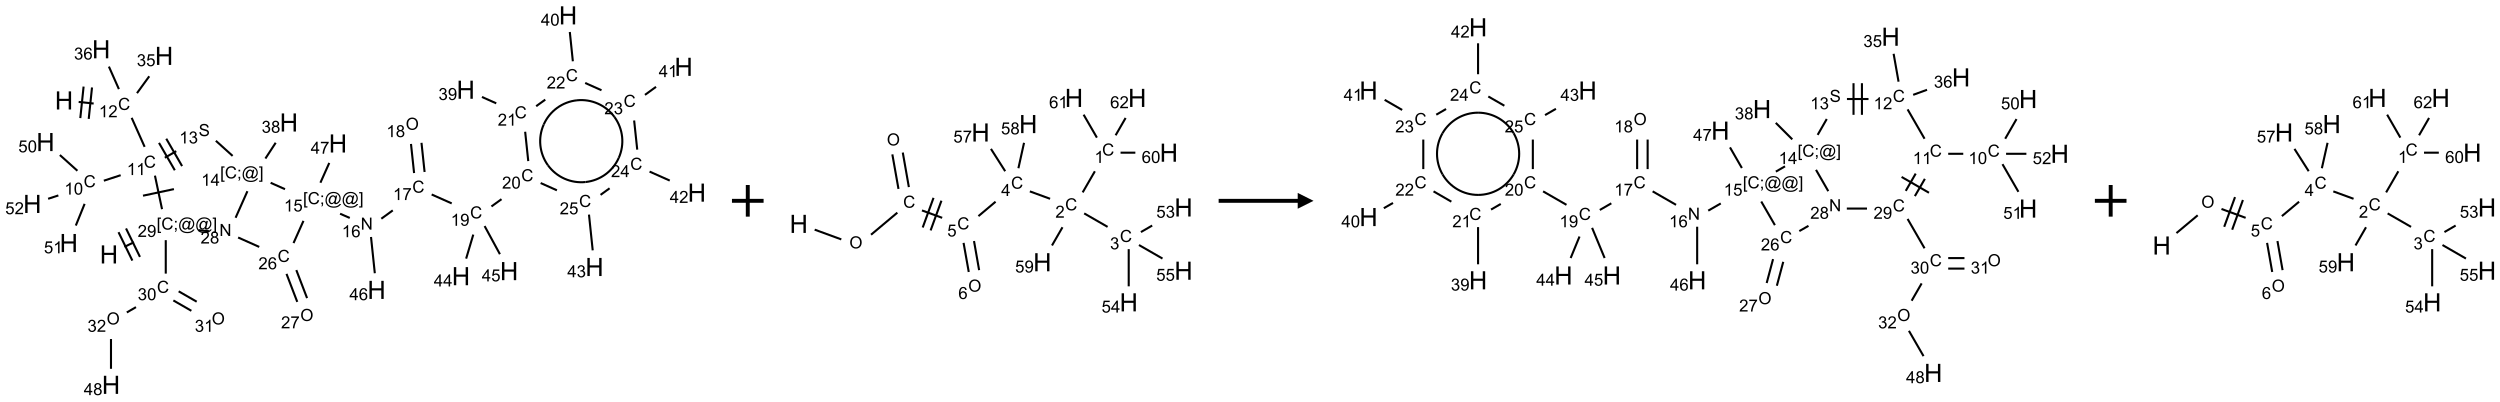 <?xml version="1.0" encoding="UTF-8"?>
<svg xmlns="http://www.w3.org/2000/svg" xmlns:xlink="http://www.w3.org/1999/xlink" width="1581" height="254" viewBox="0 0 1581 254">
<defs>
<g>
<g id="glyph-0-0">
<path d="M 2 0 L 2 -10 L 10 -10 L 10 0 Z M 2.25 -0.25 L 9.75 -0.25 L 9.75 -9.75 L 2.25 -9.75 Z M 2.25 -0.25 "/>
</g>
<g id="glyph-0-1">
<path d="M 1.281 0 L 1.281 -11.453 L 2.797 -11.453 L 2.797 -6.75 L 8.75 -6.75 L 8.75 -11.453 L 10.266 -11.453 L 10.266 0 L 8.75 0 L 8.75 -5.398 L 2.797 -5.398 L 2.797 0 Z M 1.281 0 "/>
</g>
<g id="glyph-1-0">
<path d="M 1.332 0 L 1.332 -6.668 L 6.668 -6.668 L 6.668 0 Z M 1.5 -0.168 L 6.5 -0.168 L 6.5 -6.5 L 1.5 -6.5 Z M 1.5 -0.168 "/>
</g>
<g id="glyph-1-1">
<path d="M 6.27 -2.676 L 7.281 -2.422 C 7.07 -1.594 6.688 -0.961 6.137 -0.523 C 5.586 -0.086 4.914 0.129 4.121 0.129 C 3.297 0.129 2.629 -0.039 2.113 -0.371 C 1.598 -0.707 1.203 -1.191 0.934 -1.828 C 0.664 -2.465 0.531 -3.145 0.531 -3.875 C 0.531 -4.672 0.684 -5.363 0.988 -5.957 C 1.293 -6.547 1.723 -6.996 2.285 -7.305 C 2.844 -7.613 3.461 -7.766 4.137 -7.766 C 4.898 -7.766 5.543 -7.57 6.062 -7.184 C 6.582 -6.793 6.945 -6.246 7.152 -5.543 L 6.156 -5.309 C 5.98 -5.863 5.723 -6.266 5.387 -6.52 C 5.051 -6.773 4.625 -6.902 4.113 -6.902 C 3.527 -6.902 3.039 -6.762 2.645 -6.48 C 2.25 -6.199 1.973 -5.82 1.812 -5.348 C 1.652 -4.871 1.574 -4.383 1.574 -3.879 C 1.574 -3.23 1.668 -2.664 1.855 -2.18 C 2.047 -1.695 2.34 -1.332 2.738 -1.094 C 3.137 -0.855 3.57 -0.734 4.035 -0.734 C 4.602 -0.734 5.082 -0.898 5.473 -1.223 C 5.867 -1.551 6.133 -2.035 6.27 -2.676 Z M 6.27 -2.676 "/>
</g>
<g id="glyph-1-2">
<path d="M 3.973 0 L 3.035 0 L 3.035 -5.973 C 2.809 -5.758 2.516 -5.543 2.148 -5.328 C 1.781 -5.113 1.453 -4.953 1.16 -4.844 L 1.16 -5.75 C 1.684 -5.996 2.145 -6.297 2.535 -6.645 C 2.93 -6.996 3.207 -7.336 3.371 -7.668 L 3.973 -7.668 Z M 3.973 0 "/>
</g>
<g id="glyph-1-3">
<path d="M 5.371 -0.902 L 5.371 0 L 0.324 0 C 0.316 -0.227 0.352 -0.441 0.434 -0.652 C 0.562 -0.996 0.766 -1.332 1.051 -1.668 C 1.332 -2 1.742 -2.387 2.277 -2.824 C 3.105 -3.504 3.668 -4.043 3.957 -4.441 C 4.25 -4.84 4.395 -5.215 4.395 -5.566 C 4.395 -5.938 4.262 -6.254 3.996 -6.508 C 3.73 -6.762 3.387 -6.891 2.957 -6.891 C 2.508 -6.891 2.145 -6.754 1.875 -6.484 C 1.605 -6.215 1.469 -5.84 1.465 -5.359 L 0.5 -5.457 C 0.566 -6.176 0.812 -6.727 1.246 -7.102 C 1.676 -7.477 2.254 -7.668 2.98 -7.668 C 3.711 -7.668 4.293 -7.465 4.719 -7.059 C 5.145 -6.652 5.359 -6.148 5.359 -5.547 C 5.359 -5.242 5.297 -4.941 5.172 -4.645 C 5.047 -4.352 4.84 -4.039 4.551 -3.715 C 4.262 -3.387 3.777 -2.938 3.105 -2.371 C 2.543 -1.898 2.18 -1.578 2.02 -1.41 C 1.859 -1.242 1.73 -1.07 1.625 -0.902 Z M 5.371 -0.902 "/>
</g>
<g id="glyph-1-4">
<path d="M 0.441 -3.766 C 0.441 -4.668 0.535 -5.395 0.723 -5.945 C 0.906 -6.496 1.184 -6.922 1.551 -7.219 C 1.918 -7.516 2.375 -7.668 2.934 -7.668 C 3.344 -7.668 3.703 -7.586 4.012 -7.418 C 4.32 -7.254 4.574 -7.016 4.777 -6.707 C 4.977 -6.395 5.137 -6.016 5.25 -5.57 C 5.363 -5.125 5.422 -4.523 5.422 -3.766 C 5.422 -2.871 5.328 -2.148 5.145 -1.598 C 4.961 -1.047 4.688 -0.621 4.32 -0.32 C 3.953 -0.02 3.492 0.129 2.934 0.129 C 2.195 0.129 1.617 -0.133 1.199 -0.66 C 0.695 -1.297 0.441 -2.332 0.441 -3.766 Z M 1.406 -3.766 C 1.406 -2.512 1.555 -1.68 1.848 -1.262 C 2.141 -0.848 2.5 -0.641 2.934 -0.641 C 3.363 -0.641 3.727 -0.848 4.02 -1.266 C 4.312 -1.684 4.457 -2.516 4.457 -3.766 C 4.457 -5.023 4.312 -5.859 4.02 -6.27 C 3.727 -6.684 3.359 -6.891 2.922 -6.891 C 2.492 -6.891 2.148 -6.707 1.891 -6.344 C 1.566 -5.879 1.406 -5.02 1.406 -3.766 Z M 1.406 -3.766 "/>
</g>
<g id="glyph-1-5">
<path d="M 0.441 -2 L 1.426 -2.082 C 1.5 -1.605 1.668 -1.242 1.934 -1.004 C 2.199 -0.762 2.52 -0.641 2.895 -0.641 C 3.348 -0.641 3.73 -0.812 4.043 -1.152 C 4.355 -1.492 4.512 -1.941 4.512 -2.504 C 4.512 -3.039 4.359 -3.461 4.059 -3.77 C 3.758 -4.078 3.367 -4.234 2.879 -4.234 C 2.578 -4.234 2.305 -4.164 2.062 -4.027 C 1.82 -3.891 1.629 -3.715 1.488 -3.496 L 0.609 -3.609 L 1.348 -7.531 L 5.145 -7.531 L 5.145 -6.637 L 2.098 -6.637 L 1.688 -4.582 C 2.145 -4.902 2.625 -5.062 3.129 -5.062 C 3.797 -5.062 4.359 -4.832 4.816 -4.371 C 5.277 -3.91 5.504 -3.312 5.504 -2.59 C 5.504 -1.898 5.305 -1.301 4.902 -0.797 C 4.41 -0.18 3.742 0.129 2.895 0.129 C 2.199 0.129 1.633 -0.062 1.195 -0.453 C 0.758 -0.844 0.504 -1.359 0.441 -2 Z M 0.441 -2 "/>
</g>
<g id="glyph-1-6">
<path d="M 0.48 -2.453 L 1.434 -2.535 C 1.477 -2.152 1.582 -1.84 1.746 -1.598 C 1.91 -1.352 2.168 -1.152 2.516 -1.004 C 2.863 -0.852 3.254 -0.777 3.688 -0.777 C 4.074 -0.777 4.414 -0.832 4.707 -0.949 C 5.004 -1.062 5.223 -1.219 5.367 -1.418 C 5.512 -1.617 5.582 -1.836 5.582 -2.074 C 5.582 -2.312 5.516 -2.523 5.375 -2.699 C 5.234 -2.879 5.008 -3.031 4.688 -3.152 C 4.484 -3.23 4.031 -3.355 3.328 -3.523 C 2.625 -3.691 2.137 -3.852 1.855 -4 C 1.488 -4.191 1.219 -4.43 1.039 -4.711 C 0.859 -4.992 0.77 -5.312 0.77 -5.66 C 0.77 -6.047 0.879 -6.406 1.098 -6.742 C 1.316 -7.078 1.637 -7.332 2.059 -7.504 C 2.477 -7.68 2.945 -7.766 3.457 -7.766 C 4.023 -7.766 4.523 -7.676 4.957 -7.492 C 5.387 -7.309 5.719 -7.043 5.953 -6.688 C 6.188 -6.332 6.312 -5.934 6.328 -5.484 L 5.359 -5.41 C 5.309 -5.895 5.133 -6.258 4.832 -6.504 C 4.531 -6.75 4.086 -6.875 3.5 -6.875 C 2.891 -6.875 2.445 -6.762 2.164 -6.539 C 1.883 -6.316 1.746 -6.047 1.746 -5.73 C 1.746 -5.457 1.844 -5.23 2.043 -5.051 C 2.238 -4.875 2.742 -4.695 3.566 -4.508 C 4.387 -4.32 4.949 -4.16 5.254 -4.02 C 5.699 -3.816 6.027 -3.555 6.238 -3.242 C 6.449 -2.93 6.559 -2.566 6.559 -2.156 C 6.559 -1.75 6.441 -1.367 6.207 -1.008 C 5.977 -0.648 5.641 -0.367 5.207 -0.168 C 4.77 0.031 4.281 0.129 3.734 0.129 C 3.043 0.129 2.465 0.031 1.996 -0.172 C 1.531 -0.375 1.164 -0.676 0.898 -1.082 C 0.633 -1.484 0.492 -1.941 0.48 -2.453 Z M 0.48 -2.453 "/>
</g>
<g id="glyph-1-7">
<path d="M 0.449 -2.016 L 1.387 -2.141 C 1.492 -1.609 1.676 -1.227 1.934 -0.992 C 2.191 -0.758 2.508 -0.641 2.879 -0.641 C 3.32 -0.641 3.695 -0.793 3.996 -1.098 C 4.301 -1.402 4.453 -1.781 4.453 -2.234 C 4.453 -2.664 4.312 -3.02 4.031 -3.301 C 3.75 -3.578 3.391 -3.719 2.957 -3.719 C 2.781 -3.719 2.562 -3.684 2.297 -3.613 L 2.402 -4.438 C 2.465 -4.43 2.516 -4.426 2.551 -4.426 C 2.949 -4.426 3.312 -4.531 3.629 -4.738 C 3.949 -4.949 4.109 -5.27 4.109 -5.703 C 4.109 -6.047 3.992 -6.332 3.762 -6.559 C 3.527 -6.785 3.227 -6.895 2.859 -6.895 C 2.496 -6.895 2.191 -6.781 1.949 -6.551 C 1.707 -6.324 1.547 -5.98 1.48 -5.52 L 0.543 -5.688 C 0.656 -6.316 0.918 -6.805 1.324 -7.148 C 1.73 -7.492 2.234 -7.668 2.84 -7.668 C 3.254 -7.668 3.641 -7.578 3.988 -7.398 C 4.34 -7.219 4.609 -6.977 4.793 -6.668 C 4.98 -6.359 5.074 -6.031 5.074 -5.684 C 5.074 -5.352 4.984 -5.051 4.809 -4.781 C 4.629 -4.512 4.367 -4.297 4.02 -4.137 C 4.473 -4.031 4.824 -3.816 5.074 -3.488 C 5.324 -3.16 5.449 -2.75 5.449 -2.254 C 5.449 -1.59 5.203 -1.023 4.719 -0.559 C 4.234 -0.098 3.617 0.137 2.875 0.137 C 2.203 0.137 1.648 -0.062 1.207 -0.465 C 0.762 -0.863 0.512 -1.379 0.449 -2.016 Z M 0.449 -2.016 "/>
</g>
<g id="glyph-1-8">
<path d="M 0.723 2.121 L 0.723 -7.637 L 2.793 -7.637 L 2.793 -6.859 L 1.66 -6.859 L 1.66 1.344 L 2.793 1.344 L 2.793 2.121 Z M 0.723 2.121 "/>
</g>
<g id="glyph-1-9">
<path d="M 0.949 -4.465 L 0.949 -5.531 L 2.016 -5.531 L 2.016 -4.465 Z M 0.949 0 L 0.949 -1.066 L 2.016 -1.066 L 2.016 0 C 2.016 0.391 1.945 0.711 1.809 0.949 C 1.668 1.191 1.449 1.379 1.145 1.512 L 0.887 1.109 C 1.082 1.023 1.23 0.895 1.324 0.727 C 1.418 0.559 1.469 0.316 1.48 0 Z M 0.949 0 "/>
</g>
<g id="glyph-1-10">
<path d="M 6.047 -0.848 C 5.82 -0.59 5.57 -0.379 5.289 -0.223 C 5.008 -0.062 4.73 0.016 4.449 0.016 C 4.141 0.016 3.84 -0.074 3.547 -0.254 C 3.254 -0.434 3.02 -0.715 2.836 -1.09 C 2.652 -1.465 2.562 -1.875 2.562 -2.324 C 2.562 -2.875 2.703 -3.43 2.988 -3.98 C 3.27 -4.535 3.621 -4.953 4.043 -5.23 C 4.461 -5.508 4.871 -5.645 5.266 -5.645 C 5.566 -5.645 5.855 -5.566 6.129 -5.41 C 6.402 -5.25 6.641 -5.012 6.84 -4.688 L 7.016 -5.496 L 7.949 -5.496 L 7.199 -2 C 7.094 -1.516 7.043 -1.246 7.043 -1.191 C 7.043 -1.098 7.078 -1.02 7.148 -0.949 C 7.219 -0.883 7.305 -0.848 7.406 -0.848 C 7.59 -0.848 7.832 -0.953 8.129 -1.168 C 8.527 -1.445 8.84 -1.816 9.07 -2.285 C 9.301 -2.75 9.418 -3.234 9.418 -3.73 C 9.418 -4.309 9.27 -4.852 8.973 -5.355 C 8.676 -5.859 8.23 -6.262 7.645 -6.562 C 7.055 -6.863 6.406 -7.016 5.691 -7.016 C 4.879 -7.016 4.137 -6.824 3.465 -6.445 C 2.793 -6.066 2.273 -5.52 1.902 -4.809 C 1.535 -4.098 1.348 -3.34 1.348 -2.527 C 1.348 -1.676 1.535 -0.941 1.902 -0.328 C 2.273 0.285 2.809 0.742 3.508 1.035 C 4.207 1.328 4.984 1.473 5.832 1.473 C 6.742 1.473 7.504 1.32 8.121 1.016 C 8.734 0.711 9.195 0.34 9.5 -0.098 L 10.441 -0.098 C 10.266 0.266 9.961 0.637 9.531 1.016 C 9.102 1.395 8.59 1.695 7.996 1.914 C 7.402 2.133 6.688 2.246 5.848 2.246 C 5.078 2.246 4.367 2.145 3.715 1.949 C 3.066 1.75 2.512 1.453 2.051 1.055 C 1.594 0.656 1.25 0.199 1.016 -0.316 C 0.723 -0.973 0.578 -1.684 0.578 -2.441 C 0.578 -3.289 0.75 -4.098 1.098 -4.863 C 1.523 -5.805 2.125 -6.527 2.902 -7.027 C 3.684 -7.527 4.629 -7.777 5.738 -7.777 C 6.602 -7.777 7.375 -7.602 8.059 -7.246 C 8.746 -6.895 9.285 -6.371 9.684 -5.672 C 10.02 -5.07 10.188 -4.418 10.188 -3.715 C 10.188 -2.707 9.832 -1.812 9.125 -1.031 C 8.492 -0.328 7.801 0.02 7.051 0.02 C 6.812 0.02 6.617 -0.016 6.473 -0.09 C 6.324 -0.16 6.215 -0.266 6.145 -0.402 C 6.102 -0.488 6.066 -0.637 6.047 -0.848 Z M 3.527 -2.262 C 3.527 -1.785 3.641 -1.414 3.863 -1.152 C 4.09 -0.887 4.348 -0.754 4.641 -0.754 C 4.836 -0.754 5.039 -0.812 5.254 -0.93 C 5.469 -1.047 5.676 -1.219 5.871 -1.449 C 6.066 -1.676 6.23 -1.969 6.355 -2.32 C 6.48 -2.672 6.543 -3.027 6.543 -3.379 C 6.543 -3.852 6.426 -4.219 6.191 -4.48 C 5.957 -4.738 5.672 -4.871 5.332 -4.871 C 5.109 -4.871 4.902 -4.812 4.707 -4.699 C 4.512 -4.586 4.32 -4.406 4.137 -4.156 C 3.953 -3.906 3.805 -3.602 3.691 -3.246 C 3.582 -2.887 3.527 -2.559 3.527 -2.262 Z M 3.527 -2.262 "/>
</g>
<g id="glyph-1-11">
<path d="M 2.27 2.121 L 0.203 2.121 L 0.203 1.344 L 1.332 1.344 L 1.332 -6.859 L 0.203 -6.859 L 0.203 -7.637 L 2.27 -7.637 Z M 2.27 2.121 "/>
</g>
<g id="glyph-1-12">
<path d="M 3.449 0 L 3.449 -1.828 L 0.137 -1.828 L 0.137 -2.688 L 3.621 -7.637 L 4.387 -7.637 L 4.387 -2.688 L 5.418 -2.688 L 5.418 -1.828 L 4.387 -1.828 L 4.387 0 Z M 3.449 -2.688 L 3.449 -6.129 L 1.059 -2.688 Z M 3.449 -2.688 "/>
</g>
<g id="glyph-1-13">
<path d="M 1.887 -4.141 C 1.496 -4.281 1.207 -4.484 1.02 -4.75 C 0.832 -5.016 0.738 -5.328 0.738 -5.699 C 0.738 -6.254 0.938 -6.719 1.34 -7.098 C 1.738 -7.477 2.27 -7.668 2.934 -7.668 C 3.598 -7.668 4.137 -7.473 4.543 -7.086 C 4.949 -6.699 5.152 -6.227 5.152 -5.672 C 5.152 -5.316 5.059 -5.008 4.871 -4.746 C 4.688 -4.484 4.406 -4.281 4.027 -4.141 C 4.496 -3.988 4.852 -3.742 5.098 -3.402 C 5.34 -3.062 5.465 -2.656 5.465 -2.184 C 5.465 -1.531 5.234 -0.98 4.77 -0.535 C 4.309 -0.09 3.703 0.129 2.949 0.129 C 2.195 0.129 1.586 -0.094 1.125 -0.539 C 0.664 -0.984 0.434 -1.543 0.434 -2.207 C 0.434 -2.703 0.559 -3.121 0.809 -3.457 C 1.062 -3.793 1.422 -4.02 1.887 -4.141 Z M 1.699 -5.73 C 1.699 -5.367 1.812 -5.074 2.047 -4.844 C 2.281 -4.613 2.582 -4.5 2.953 -4.5 C 3.312 -4.5 3.609 -4.613 3.84 -4.84 C 4.07 -5.066 4.188 -5.348 4.188 -5.676 C 4.188 -6.02 4.07 -6.309 3.832 -6.543 C 3.594 -6.777 3.297 -6.895 2.941 -6.895 C 2.586 -6.895 2.289 -6.781 2.051 -6.551 C 1.816 -6.324 1.699 -6.047 1.699 -5.73 Z M 1.395 -2.203 C 1.395 -1.938 1.461 -1.676 1.586 -1.426 C 1.711 -1.176 1.902 -0.984 2.152 -0.848 C 2.402 -0.711 2.672 -0.641 2.957 -0.641 C 3.406 -0.641 3.777 -0.785 4.066 -1.074 C 4.359 -1.363 4.504 -1.727 4.504 -2.172 C 4.504 -2.625 4.355 -2.996 4.055 -3.293 C 3.754 -3.586 3.379 -3.734 2.926 -3.734 C 2.484 -3.734 2.121 -3.59 1.832 -3.297 C 1.543 -3.004 1.395 -2.641 1.395 -2.203 Z M 1.395 -2.203 "/>
</g>
<g id="glyph-1-14">
<path d="M 0.812 0 L 0.812 -7.637 L 1.848 -7.637 L 5.859 -1.641 L 5.859 -7.637 L 6.828 -7.637 L 6.828 0 L 5.793 0 L 1.781 -6 L 1.781 0 Z M 0.812 0 "/>
</g>
<g id="glyph-1-15">
<path d="M 5.309 -5.766 L 4.375 -5.691 C 4.293 -6.059 4.172 -6.328 4.02 -6.496 C 3.766 -6.762 3.453 -6.895 3.082 -6.895 C 2.785 -6.895 2.523 -6.812 2.297 -6.645 C 2 -6.43 1.77 -6.117 1.598 -5.703 C 1.43 -5.289 1.34 -4.703 1.332 -3.938 C 1.559 -4.281 1.836 -4.535 2.16 -4.703 C 2.488 -4.871 2.828 -4.953 3.188 -4.953 C 3.812 -4.953 4.344 -4.723 4.785 -4.262 C 5.223 -3.801 5.441 -3.207 5.441 -2.48 C 5.441 -2 5.34 -1.555 5.133 -1.145 C 4.926 -0.73 4.641 -0.418 4.281 -0.199 C 3.922 0.02 3.512 0.129 3.051 0.129 C 2.27 0.129 1.633 -0.156 1.141 -0.73 C 0.648 -1.305 0.402 -2.254 0.402 -3.574 C 0.402 -5.051 0.672 -6.121 1.219 -6.793 C 1.695 -7.375 2.336 -7.668 3.141 -7.668 C 3.742 -7.668 4.234 -7.5 4.617 -7.16 C 5 -6.824 5.23 -6.359 5.309 -5.766 Z M 1.48 -2.473 C 1.48 -2.152 1.547 -1.844 1.684 -1.547 C 1.82 -1.25 2.016 -1.027 2.262 -0.871 C 2.508 -0.719 2.766 -0.641 3.035 -0.641 C 3.434 -0.641 3.773 -0.801 4.059 -1.121 C 4.344 -1.441 4.484 -1.875 4.484 -2.422 C 4.484 -2.949 4.344 -3.367 4.062 -3.668 C 3.781 -3.973 3.426 -4.125 3 -4.125 C 2.578 -4.125 2.219 -3.973 1.922 -3.668 C 1.625 -3.363 1.48 -2.969 1.48 -2.473 Z M 1.48 -2.473 "/>
</g>
<g id="glyph-1-16">
<path d="M 0.504 -6.637 L 0.504 -7.535 L 5.449 -7.535 L 5.449 -6.809 C 4.961 -6.289 4.48 -5.602 4.004 -4.746 C 3.527 -3.887 3.156 -3.004 2.895 -2.098 C 2.707 -1.461 2.59 -0.762 2.535 0 L 1.574 0 C 1.582 -0.602 1.703 -1.328 1.926 -2.176 C 2.152 -3.027 2.477 -3.848 2.898 -4.637 C 3.32 -5.426 3.77 -6.094 4.246 -6.637 Z M 0.504 -6.637 "/>
</g>
<g id="glyph-1-17">
<path d="M 0.516 -3.719 C 0.516 -4.984 0.855 -5.977 1.535 -6.695 C 2.215 -7.414 3.094 -7.77 4.172 -7.77 C 4.875 -7.77 5.512 -7.602 6.078 -7.266 C 6.645 -6.93 7.074 -6.461 7.371 -5.855 C 7.668 -5.254 7.816 -4.57 7.816 -3.809 C 7.816 -3.035 7.66 -2.34 7.348 -1.73 C 7.035 -1.117 6.594 -0.656 6.02 -0.34 C 5.449 -0.027 4.828 0.129 4.168 0.129 C 3.449 0.129 2.805 -0.043 2.238 -0.391 C 1.672 -0.738 1.246 -1.211 0.953 -1.812 C 0.66 -2.414 0.516 -3.047 0.516 -3.719 Z M 1.559 -3.703 C 1.559 -2.781 1.805 -2.059 2.301 -1.527 C 2.793 -1 3.414 -0.734 4.16 -0.734 C 4.922 -0.734 5.547 -1 6.039 -1.535 C 6.531 -2.07 6.777 -2.828 6.777 -3.812 C 6.777 -4.434 6.672 -4.977 6.461 -5.441 C 6.25 -5.902 5.945 -6.262 5.539 -6.52 C 5.133 -6.773 4.68 -6.902 4.176 -6.902 C 3.461 -6.902 2.848 -6.656 2.332 -6.164 C 1.816 -5.672 1.559 -4.852 1.559 -3.703 Z M 1.559 -3.703 "/>
</g>
<g id="glyph-1-18">
<path d="M 0.582 -1.766 L 1.484 -1.848 C 1.562 -1.426 1.707 -1.117 1.922 -0.926 C 2.137 -0.734 2.414 -0.641 2.75 -0.641 C 3.039 -0.641 3.289 -0.707 3.508 -0.84 C 3.727 -0.973 3.902 -1.148 4.043 -1.367 C 4.18 -1.586 4.297 -1.887 4.391 -2.262 C 4.484 -2.637 4.531 -3.016 4.531 -3.406 C 4.531 -3.449 4.531 -3.512 4.527 -3.594 C 4.34 -3.297 4.082 -3.055 3.758 -2.867 C 3.434 -2.68 3.082 -2.59 2.703 -2.59 C 2.07 -2.59 1.535 -2.816 1.098 -3.277 C 0.66 -3.734 0.441 -4.34 0.441 -5.09 C 0.441 -5.863 0.672 -6.484 1.129 -6.957 C 1.586 -7.43 2.156 -7.668 2.844 -7.668 C 3.34 -7.668 3.793 -7.531 4.207 -7.266 C 4.617 -7 4.93 -6.617 5.145 -6.121 C 5.355 -5.629 5.465 -4.91 5.465 -3.973 C 5.465 -2.996 5.359 -2.223 5.145 -1.645 C 4.934 -1.066 4.617 -0.625 4.199 -0.324 C 3.781 -0.02 3.293 0.129 2.73 0.129 C 2.133 0.129 1.645 -0.035 1.266 -0.367 C 0.887 -0.699 0.66 -1.164 0.582 -1.766 Z M 4.422 -5.137 C 4.422 -5.676 4.277 -6.102 3.992 -6.418 C 3.707 -6.734 3.359 -6.891 2.957 -6.891 C 2.543 -6.891 2.18 -6.719 1.871 -6.379 C 1.562 -6.039 1.406 -5.598 1.406 -5.059 C 1.406 -4.57 1.555 -4.176 1.848 -3.871 C 2.141 -3.566 2.5 -3.418 2.934 -3.418 C 3.367 -3.418 3.723 -3.57 4.004 -3.871 C 4.281 -4.176 4.422 -4.598 4.422 -5.137 Z M 4.422 -5.137 "/>
</g>
</g>
</defs>
<path fill="none" stroke-width="0.033" stroke-linecap="butt" stroke-linejoin="miter" stroke="rgb(0%, 0%, 0%)" stroke-opacity="1" stroke-miterlimit="10" d="M 0.733 1.369 L 0.97 1.394 " transform="matrix(40, 0, 0, 40, 20.428, 9.715)"/>
<path fill="none" stroke-width="0.033" stroke-linecap="butt" stroke-linejoin="miter" stroke="rgb(0%, 0%, 0%)" stroke-opacity="1" stroke-miterlimit="10" d="M 0.892 1.637 L 0.944 1.14 " transform="matrix(40, 0, 0, 40, 20.428, 9.715)"/>
<path fill="none" stroke-width="0.033" stroke-linecap="butt" stroke-linejoin="miter" stroke="rgb(0%, 0%, 0%)" stroke-opacity="1" stroke-miterlimit="10" d="M 0.759 1.624 L 0.811 1.126 " transform="matrix(40, 0, 0, 40, 20.428, 9.715)"/>
<path fill="none" stroke-width="0.033" stroke-linecap="butt" stroke-linejoin="miter" stroke="rgb(0%, 0%, 0%)" stroke-opacity="1" stroke-miterlimit="10" d="M 1.571 1.62 L 1.776 2.079 " transform="matrix(40, 0, 0, 40, 20.428, 9.715)"/>
<path fill="none" stroke-width="0.033" stroke-linecap="butt" stroke-linejoin="miter" stroke="rgb(0%, 0%, 0%)" stroke-opacity="1" stroke-miterlimit="10" d="M 1.397 2.527 L 1.131 2.614 " transform="matrix(40, 0, 0, 40, 20.428, 9.715)"/>
<path fill="none" stroke-width="0.033" stroke-linecap="butt" stroke-linejoin="miter" stroke="rgb(0%, 0%, 0%)" stroke-opacity="1" stroke-miterlimit="10" d="M 0.713 2.457 L 0.436 2.208 " transform="matrix(40, 0, 0, 40, 20.428, 9.715)"/>
<path fill="none" stroke-width="0.033" stroke-linecap="butt" stroke-linejoin="miter" stroke="rgb(0%, 0%, 0%)" stroke-opacity="1" stroke-miterlimit="10" d="M 0.827 2.98 L 0.688 3.323 " transform="matrix(40, 0, 0, 40, 20.428, 9.715)"/>
<path fill="none" stroke-width="0.033" stroke-linecap="butt" stroke-linejoin="miter" stroke="rgb(0%, 0%, 0%)" stroke-opacity="1" stroke-miterlimit="10" d="M 0.412 2.847 L 0.25 2.9 " transform="matrix(40, 0, 0, 40, 20.428, 9.715)"/>
<path fill="none" stroke-width="0.033" stroke-linecap="butt" stroke-linejoin="miter" stroke="rgb(0%, 0%, 0%)" stroke-opacity="1" stroke-miterlimit="10" d="M 2.095 2.251 L 2.276 2.147 " transform="matrix(40, 0, 0, 40, 20.428, 9.715)"/>
<path fill="none" stroke-width="0.033" stroke-linecap="butt" stroke-linejoin="miter" stroke="rgb(0%, 0%, 0%)" stroke-opacity="1" stroke-miterlimit="10" d="M 2.368 2.383 L 2.118 1.95 " transform="matrix(40, 0, 0, 40, 20.428, 9.715)"/>
<path fill="none" stroke-width="0.033" stroke-linecap="butt" stroke-linejoin="miter" stroke="rgb(0%, 0%, 0%)" stroke-opacity="1" stroke-miterlimit="10" d="M 2.253 2.449 L 2.003 2.016 " transform="matrix(40, 0, 0, 40, 20.428, 9.715)"/>
<path fill="none" stroke-width="0.033" stroke-linecap="butt" stroke-linejoin="miter" stroke="rgb(0%, 0%, 0%)" stroke-opacity="1" stroke-miterlimit="10" d="M 2.902 1.983 L 3.167 2.222 " transform="matrix(40, 0, 0, 40, 20.428, 9.715)"/>
<path fill="none" stroke-width="0.033" stroke-linecap="butt" stroke-linejoin="miter" stroke="rgb(0%, 0%, 0%)" stroke-opacity="1" stroke-miterlimit="10" d="M 3.685 2.264 L 3.848 2.014 " transform="matrix(40, 0, 0, 40, 20.428, 9.715)"/>
<path fill="none" stroke-width="0.033" stroke-linecap="butt" stroke-linejoin="miter" stroke="rgb(0%, 0%, 0%)" stroke-opacity="1" stroke-miterlimit="10" d="M 3.768 2.647 L 3.995 2.748 " transform="matrix(40, 0, 0, 40, 20.428, 9.715)"/>
<path fill="none" stroke-width="0.033" stroke-linecap="butt" stroke-linejoin="miter" stroke="rgb(0%, 0%, 0%)" stroke-opacity="1" stroke-miterlimit="10" d="M 4.866 3.136 L 5.019 3.203 " transform="matrix(40, 0, 0, 40, 20.428, 9.715)"/>
<path fill="none" stroke-width="0.033" stroke-linecap="butt" stroke-linejoin="miter" stroke="rgb(0%, 0%, 0%)" stroke-opacity="1" stroke-miterlimit="10" d="M 5.518 3.215 L 5.699 3.083 " transform="matrix(40, 0, 0, 40, 20.428, 9.715)"/>
<path fill="none" stroke-width="0.033" stroke-linecap="butt" stroke-linejoin="miter" stroke="rgb(0%, 0%, 0%)" stroke-opacity="1" stroke-miterlimit="10" d="M 6.202 2.476 L 6.153 2.015 " transform="matrix(40, 0, 0, 40, 20.428, 9.715)"/>
<path fill="none" stroke-width="0.033" stroke-linecap="butt" stroke-linejoin="miter" stroke="rgb(0%, 0%, 0%)" stroke-opacity="1" stroke-miterlimit="10" d="M 6.036 2.493 L 5.987 2.033 " transform="matrix(40, 0, 0, 40, 20.428, 9.715)"/>
<path fill="none" stroke-width="0.033" stroke-linecap="butt" stroke-linejoin="miter" stroke="rgb(0%, 0%, 0%)" stroke-opacity="1" stroke-miterlimit="10" d="M 6.314 2.832 L 6.631 2.973 " transform="matrix(40, 0, 0, 40, 20.428, 9.715)"/>
<path fill="none" stroke-width="0.033" stroke-linecap="butt" stroke-linejoin="miter" stroke="rgb(0%, 0%, 0%)" stroke-opacity="1" stroke-miterlimit="10" d="M 7.259 3.021 L 7.418 2.906 " transform="matrix(40, 0, 0, 40, 20.428, 9.715)"/>
<path fill="none" stroke-width="0.033" stroke-linecap="butt" stroke-linejoin="miter" stroke="rgb(0%, 0%, 0%)" stroke-opacity="1" stroke-miterlimit="10" d="M 7.841 2.304 L 7.792 1.84 " transform="matrix(40, 0, 0, 40, 20.428, 9.715)"/>
<path fill="none" stroke-width="0.033" stroke-linecap="butt" stroke-linejoin="miter" stroke="rgb(0%, 0%, 0%)" stroke-opacity="1" stroke-miterlimit="10" d="M 7.335 1.391 L 7.109 1.29 " transform="matrix(40, 0, 0, 40, 20.428, 9.715)"/>
<path fill="none" stroke-width="0.033" stroke-linecap="butt" stroke-linejoin="miter" stroke="rgb(0%, 0%, 0%)" stroke-opacity="1" stroke-miterlimit="10" d="M 7.966 1.436 L 8.11 1.332 " transform="matrix(40, 0, 0, 40, 20.428, 9.715)"/>
<path fill="none" stroke-width="0.033" stroke-linecap="butt" stroke-linejoin="miter" stroke="rgb(0%, 0%, 0%)" stroke-opacity="1" stroke-miterlimit="10" d="M 8.546 0.726 L 8.498 0.263 " transform="matrix(40, 0, 0, 40, 20.428, 9.715)"/>
<path fill="none" stroke-width="0.033" stroke-linecap="butt" stroke-linejoin="miter" stroke="rgb(0%, 0%, 0%)" stroke-opacity="1" stroke-miterlimit="10" d="M 8.741 1.069 L 8.999 1.184 " transform="matrix(40, 0, 0, 40, 20.428, 9.715)"/>
<path fill="none" stroke-width="0.033" stroke-linecap="butt" stroke-linejoin="miter" stroke="rgb(0%, 0%, 0%)" stroke-opacity="1" stroke-miterlimit="10" d="M 9.686 1.257 L 9.861 1.13 " transform="matrix(40, 0, 0, 40, 20.428, 9.715)"/>
<path fill="none" stroke-width="0.033" stroke-linecap="butt" stroke-linejoin="miter" stroke="rgb(0%, 0%, 0%)" stroke-opacity="1" stroke-miterlimit="10" d="M 9.515 1.662 L 9.564 2.123 " transform="matrix(40, 0, 0, 40, 20.428, 9.715)"/>
<path fill="none" stroke-width="0.033" stroke-linecap="butt" stroke-linejoin="miter" stroke="rgb(0%, 0%, 0%)" stroke-opacity="1" stroke-miterlimit="10" d="M 9.759 2.47 L 10.078 2.612 " transform="matrix(40, 0, 0, 40, 20.428, 9.715)"/>
<path fill="none" stroke-width="0.033" stroke-linecap="butt" stroke-linejoin="miter" stroke="rgb(0%, 0%, 0%)" stroke-opacity="1" stroke-miterlimit="10" d="M 9.127 2.734 L 8.984 2.838 " transform="matrix(40, 0, 0, 40, 20.428, 9.715)"/>
<path fill="none" stroke-width="0.033" stroke-linecap="butt" stroke-linejoin="miter" stroke="rgb(0%, 0%, 0%)" stroke-opacity="1" stroke-miterlimit="10" d="M 8.294 2.766 L 8.037 2.651 " transform="matrix(40, 0, 0, 40, 20.428, 9.715)"/>
<path fill="none" stroke-width="0.033" stroke-linecap="butt" stroke-linejoin="miter" stroke="rgb(0%, 0%, 0%)" stroke-opacity="1" stroke-miterlimit="10" d="M 8.801 3.15 L 8.86 3.715 " transform="matrix(40, 0, 0, 40, 20.428, 9.715)"/>
<path fill="none" stroke-width="0.033" stroke-linecap="butt" stroke-linejoin="miter" stroke="rgb(0%, 0%, 0%)" stroke-opacity="1" stroke-miterlimit="10" d="M 6.972 3.466 L 6.859 3.846 " transform="matrix(40, 0, 0, 40, 20.428, 9.715)"/>
<path fill="none" stroke-width="0.033" stroke-linecap="butt" stroke-linejoin="miter" stroke="rgb(0%, 0%, 0%)" stroke-opacity="1" stroke-miterlimit="10" d="M 7.151 3.331 L 7.393 3.776 " transform="matrix(40, 0, 0, 40, 20.428, 9.715)"/>
<path fill="none" stroke-width="0.033" stroke-linecap="butt" stroke-linejoin="miter" stroke="rgb(0%, 0%, 0%)" stroke-opacity="1" stroke-miterlimit="10" d="M 5.355 3.504 L 5.415 4.077 " transform="matrix(40, 0, 0, 40, 20.428, 9.715)"/>
<path fill="none" stroke-width="0.033" stroke-linecap="butt" stroke-linejoin="miter" stroke="rgb(0%, 0%, 0%)" stroke-opacity="1" stroke-miterlimit="10" d="M 4.555 2.646 L 4.695 2.333 " transform="matrix(40, 0, 0, 40, 20.428, 9.715)"/>
<path fill="none" stroke-width="0.033" stroke-linecap="butt" stroke-linejoin="miter" stroke="rgb(0%, 0%, 0%)" stroke-opacity="1" stroke-miterlimit="10" d="M 4.287 3.249 L 4.13 3.6 " transform="matrix(40, 0, 0, 40, 20.428, 9.715)"/>
<path fill="none" stroke-width="0.033" stroke-linecap="butt" stroke-linejoin="miter" stroke="rgb(0%, 0%, 0%)" stroke-opacity="1" stroke-miterlimit="10" d="M 4.019 4.087 L 4.189 4.53 " transform="matrix(40, 0, 0, 40, 20.428, 9.715)"/>
<path fill="none" stroke-width="0.033" stroke-linecap="butt" stroke-linejoin="miter" stroke="rgb(0%, 0%, 0%)" stroke-opacity="1" stroke-miterlimit="10" d="M 4.174 4.027 L 4.344 4.47 " transform="matrix(40, 0, 0, 40, 20.428, 9.715)"/>
<path fill="none" stroke-width="0.033" stroke-linecap="butt" stroke-linejoin="miter" stroke="rgb(0%, 0%, 0%)" stroke-opacity="1" stroke-miterlimit="10" d="M 3.588 3.661 L 3.254 3.512 " transform="matrix(40, 0, 0, 40, 20.428, 9.715)"/>
<path fill="none" stroke-width="0.033" stroke-linecap="butt" stroke-linejoin="miter" stroke="rgb(0%, 0%, 0%)" stroke-opacity="1" stroke-miterlimit="10" d="M 3.214 3.2 L 3.401 2.78 " transform="matrix(40, 0, 0, 40, 20.428, 9.715)"/>
<path fill="none" stroke-width="0.033" stroke-linecap="butt" stroke-linejoin="miter" stroke="rgb(0%, 0%, 0%)" stroke-opacity="1" stroke-miterlimit="10" d="M 2.793 3.413 L 2.627 3.396 " transform="matrix(40, 0, 0, 40, 20.428, 9.715)"/>
<path fill="none" stroke-width="0.033" stroke-linecap="butt" stroke-linejoin="miter" stroke="rgb(0%, 0%, 0%)" stroke-opacity="1" stroke-miterlimit="10" d="M 2.051 3.064 L 1.939 2.534 " transform="matrix(40, 0, 0, 40, 20.428, 9.715)"/>
<path fill="none" stroke-width="0.033" stroke-linecap="butt" stroke-linejoin="miter" stroke="rgb(0%, 0%, 0%)" stroke-opacity="1" stroke-miterlimit="10" d="M 2.239 2.747 L 1.75 2.851 " transform="matrix(40, 0, 0, 40, 20.428, 9.715)"/>
<path fill="none" stroke-width="0.033" stroke-linecap="butt" stroke-linejoin="miter" stroke="rgb(0%, 0%, 0%)" stroke-opacity="1" stroke-miterlimit="10" d="M 1.607 3.587 L 1.457 3.66 " transform="matrix(40, 0, 0, 40, 20.428, 9.715)"/>
<path fill="none" stroke-width="0.033" stroke-linecap="butt" stroke-linejoin="miter" stroke="rgb(0%, 0%, 0%)" stroke-opacity="1" stroke-miterlimit="10" d="M 1.363 3.428 L 1.582 3.877 " transform="matrix(40, 0, 0, 40, 20.428, 9.715)"/>
<path fill="none" stroke-width="0.033" stroke-linecap="butt" stroke-linejoin="miter" stroke="rgb(0%, 0%, 0%)" stroke-opacity="1" stroke-miterlimit="10" d="M 1.482 3.369 L 1.702 3.819 " transform="matrix(40, 0, 0, 40, 20.428, 9.715)"/>
<path fill="none" stroke-width="0.033" stroke-linecap="butt" stroke-linejoin="miter" stroke="rgb(0%, 0%, 0%)" stroke-opacity="1" stroke-miterlimit="10" d="M 2.11 3.554 L 2.11 4.083 " transform="matrix(40, 0, 0, 40, 20.428, 9.715)"/>
<path fill="none" stroke-width="0.033" stroke-linecap="butt" stroke-linejoin="miter" stroke="rgb(0%, 0%, 0%)" stroke-opacity="1" stroke-miterlimit="10" d="M 2.23 4.507 L 2.515 4.671 " transform="matrix(40, 0, 0, 40, 20.428, 9.715)"/>
<path fill="none" stroke-width="0.033" stroke-linecap="butt" stroke-linejoin="miter" stroke="rgb(0%, 0%, 0%)" stroke-opacity="1" stroke-miterlimit="10" d="M 2.314 4.363 L 2.599 4.527 " transform="matrix(40, 0, 0, 40, 20.428, 9.715)"/>
<path fill="none" stroke-width="0.033" stroke-linecap="butt" stroke-linejoin="miter" stroke="rgb(0%, 0%, 0%)" stroke-opacity="1" stroke-miterlimit="10" d="M 1.639 4.613 L 1.494 4.697 " transform="matrix(40, 0, 0, 40, 20.428, 9.715)"/>
<path fill="none" stroke-width="0.033" stroke-linecap="butt" stroke-linejoin="miter" stroke="rgb(0%, 0%, 0%)" stroke-opacity="1" stroke-miterlimit="10" d="M 1.244 5.117 L 1.244 5.588 " transform="matrix(40, 0, 0, 40, 20.428, 9.715)"/>
<path fill="none" stroke-width="0.033" stroke-linecap="butt" stroke-linejoin="miter" stroke="rgb(0%, 0%, 0%)" stroke-opacity="1" stroke-miterlimit="10" d="M 1.655 1.23 L 1.849 0.963 " transform="matrix(40, 0, 0, 40, 20.428, 9.715)"/>
<path fill="none" stroke-width="0.033" stroke-linecap="butt" stroke-linejoin="miter" stroke="rgb(0%, 0%, 0%)" stroke-opacity="1" stroke-miterlimit="10" d="M 1.369 1.166 L 1.211 0.81 " transform="matrix(40, 0, 0, 40, 20.428, 9.715)"/>
<path fill="none" stroke-width="0.033" stroke-linecap="butt" stroke-linejoin="miter" stroke="rgb(0%, 0%, 0%)" stroke-opacity="1" stroke-miterlimit="10" d="M 8.153 2.371 C 8.017 2.183 7.991 1.937 8.086 1.725 " transform="matrix(40, 0, 0, 40, 20.428, 9.715)"/>
<path fill="none" stroke-width="0.033" stroke-linecap="butt" stroke-linejoin="miter" stroke="rgb(0%, 0%, 0%)" stroke-opacity="1" stroke-miterlimit="10" d="M 8.747 2.635 C 8.516 2.659 8.29 2.559 8.153 2.371 " transform="matrix(40, 0, 0, 40, 20.428, 9.715)"/>
<path fill="none" stroke-width="0.033" stroke-linecap="butt" stroke-linejoin="miter" stroke="rgb(0%, 0%, 0%)" stroke-opacity="1" stroke-miterlimit="10" d="M 9.272 2.253 C 9.178 2.465 8.978 2.611 8.747 2.635 " transform="matrix(40, 0, 0, 40, 20.428, 9.715)"/>
<path fill="none" stroke-width="0.033" stroke-linecap="butt" stroke-linejoin="miter" stroke="rgb(0%, 0%, 0%)" stroke-opacity="1" stroke-miterlimit="10" d="M 9.204 1.607 C 9.341 1.795 9.367 2.041 9.272 2.253 " transform="matrix(40, 0, 0, 40, 20.428, 9.715)"/>
<path fill="none" stroke-width="0.033" stroke-linecap="butt" stroke-linejoin="miter" stroke="rgb(0%, 0%, 0%)" stroke-opacity="1" stroke-miterlimit="10" d="M 8.611 1.343 C 8.842 1.319 9.068 1.42 9.204 1.607 " transform="matrix(40, 0, 0, 40, 20.428, 9.715)"/>
<path fill="none" stroke-width="0.033" stroke-linecap="butt" stroke-linejoin="miter" stroke="rgb(0%, 0%, 0%)" stroke-opacity="1" stroke-miterlimit="10" d="M 8.086 1.725 C 8.18 1.513 8.38 1.367 8.611 1.343 " transform="matrix(40, 0, 0, 40, 20.428, 9.715)"/>
<g fill="rgb(0%, 0%, 0%)" fill-opacity="1">
<use xlink:href="#glyph-0-1" x="34.691" y="69.242"/>
</g>
<g fill="rgb(0%, 0%, 0%)" fill-opacity="1">
<use xlink:href="#glyph-1-1" x="74.648" y="69.539"/>
</g>
<g fill="rgb(0%, 0%, 0%)" fill-opacity="1">
<use xlink:href="#glyph-1-2" x="62.543" y="74.176"/>
<use xlink:href="#glyph-1-3" x="68.475" y="74.176"/>
</g>
<g fill="rgb(0%, 0%, 0%)" fill-opacity="1">
<use xlink:href="#glyph-1-1" x="90.918" y="106.082"/>
</g>
<g fill="rgb(0%, 0%, 0%)" fill-opacity="1">
<use xlink:href="#glyph-1-2" x="80.207" y="110.719"/>
<use xlink:href="#glyph-1-2" x="86.139" y="110.719"/>
</g>
<g fill="rgb(0%, 0%, 0%)" fill-opacity="1">
<use xlink:href="#glyph-1-1" x="52.879" y="118.441"/>
</g>
<g fill="rgb(0%, 0%, 0%)" fill-opacity="1">
<use xlink:href="#glyph-1-2" x="40.719" y="123.078"/>
<use xlink:href="#glyph-1-4" x="46.651" y="123.078"/>
</g>
<g fill="rgb(0%, 0%, 0%)" fill-opacity="1">
<use xlink:href="#glyph-0-1" x="22.973" y="95.559"/>
</g>
<g fill="rgb(0%, 0%, 0%)" fill-opacity="1">
<use xlink:href="#glyph-1-5" x="11.562" y="96.352"/>
<use xlink:href="#glyph-1-4" x="17.495" y="96.352"/>
</g>
<g fill="rgb(0%, 0%, 0%)" fill-opacity="1">
<use xlink:href="#glyph-0-1" x="37.715" y="159.414"/>
</g>
<g fill="rgb(0%, 0%, 0%)" fill-opacity="1">
<use xlink:href="#glyph-1-5" x="27.754" y="160.207"/>
<use xlink:href="#glyph-1-2" x="33.686" y="160.207"/>
</g>
<g fill="rgb(0%, 0%, 0%)" fill-opacity="1">
<use xlink:href="#glyph-0-1" x="14.656" y="134.688"/>
</g>
<g fill="rgb(0%, 0%, 0%)" fill-opacity="1">
<use xlink:href="#glyph-1-5" x="3.297" y="135.477"/>
<use xlink:href="#glyph-1-3" x="9.229" y="135.477"/>
</g>
<g fill="rgb(0%, 0%, 0%)" fill-opacity="1">
<use xlink:href="#glyph-1-6" x="125.613" y="86.082"/>
</g>
<g fill="rgb(0%, 0%, 0%)" fill-opacity="1">
<use xlink:href="#glyph-1-2" x="113.375" y="90.719"/>
<use xlink:href="#glyph-1-7" x="119.307" y="90.719"/>
</g>
<g fill="rgb(0%, 0%, 0%)" fill-opacity="1">
<use xlink:href="#glyph-1-8" x="139.211" y="112.855"/>
<use xlink:href="#glyph-1-1" x="142.174" y="112.855"/>
<use xlink:href="#glyph-1-9" x="149.878" y="112.855"/>
<use xlink:href="#glyph-1-10" x="152.841" y="112.855"/>
<use xlink:href="#glyph-1-11" x="163.669" y="112.855"/>
</g>
<g fill="rgb(0%, 0%, 0%)" fill-opacity="1">
<use xlink:href="#glyph-1-2" x="127.254" y="117.484"/>
<use xlink:href="#glyph-1-12" x="133.186" y="117.484"/>
</g>
<g fill="rgb(0%, 0%, 0%)" fill-opacity="1">
<use xlink:href="#glyph-0-1" x="176.891" y="83.184"/>
</g>
<g fill="rgb(0%, 0%, 0%)" fill-opacity="1">
<use xlink:href="#glyph-1-7" x="165.441" y="83.977"/>
<use xlink:href="#glyph-1-13" x="171.374" y="83.977"/>
</g>
<g fill="rgb(0%, 0%, 0%)" fill-opacity="1">
<use xlink:href="#glyph-1-8" x="191.633" y="129.125"/>
<use xlink:href="#glyph-1-1" x="194.596" y="129.125"/>
<use xlink:href="#glyph-1-9" x="202.299" y="129.125"/>
<use xlink:href="#glyph-1-10" x="205.263" y="129.125"/>
<use xlink:href="#glyph-1-10" x="216.091" y="129.125"/>
<use xlink:href="#glyph-1-11" x="226.919" y="129.125"/>
</g>
<g fill="rgb(0%, 0%, 0%)" fill-opacity="1">
<use xlink:href="#glyph-1-2" x="179.586" y="133.754"/>
<use xlink:href="#glyph-1-5" x="185.518" y="133.754"/>
</g>
<g fill="rgb(0%, 0%, 0%)" fill-opacity="1">
<use xlink:href="#glyph-1-14" x="228.09" y="145.254"/>
</g>
<g fill="rgb(0%, 0%, 0%)" fill-opacity="1">
<use xlink:href="#glyph-1-2" x="216.191" y="150.023"/>
<use xlink:href="#glyph-1-15" x="222.124" y="150.023"/>
</g>
<g fill="rgb(0%, 0%, 0%)" fill-opacity="1">
<use xlink:href="#glyph-1-1" x="260.73" y="121.875"/>
</g>
<g fill="rgb(0%, 0%, 0%)" fill-opacity="1">
<use xlink:href="#glyph-1-2" x="248.547" y="126.512"/>
<use xlink:href="#glyph-1-16" x="254.479" y="126.512"/>
</g>
<g fill="rgb(0%, 0%, 0%)" fill-opacity="1">
<use xlink:href="#glyph-1-17" x="256.566" y="82.098"/>
</g>
<g fill="rgb(0%, 0%, 0%)" fill-opacity="1">
<use xlink:href="#glyph-1-2" x="244.348" y="86.73"/>
<use xlink:href="#glyph-1-13" x="250.28" y="86.73"/>
</g>
<g fill="rgb(0%, 0%, 0%)" fill-opacity="1">
<use xlink:href="#glyph-1-1" x="297.273" y="138.145"/>
</g>
<g fill="rgb(0%, 0%, 0%)" fill-opacity="1">
<use xlink:href="#glyph-1-2" x="285.07" y="142.781"/>
<use xlink:href="#glyph-1-18" x="291.003" y="142.781"/>
</g>
<g fill="rgb(0%, 0%, 0%)" fill-opacity="1">
<use xlink:href="#glyph-1-1" x="329.633" y="114.633"/>
</g>
<g fill="rgb(0%, 0%, 0%)" fill-opacity="1">
<use xlink:href="#glyph-1-3" x="317.477" y="119.27"/>
<use xlink:href="#glyph-1-4" x="323.409" y="119.27"/>
</g>
<g fill="rgb(0%, 0%, 0%)" fill-opacity="1">
<use xlink:href="#glyph-1-1" x="325.453" y="74.852"/>
</g>
<g fill="rgb(0%, 0%, 0%)" fill-opacity="1">
<use xlink:href="#glyph-1-3" x="314.742" y="79.488"/>
<use xlink:href="#glyph-1-2" x="320.674" y="79.488"/>
</g>
<g fill="rgb(0%, 0%, 0%)" fill-opacity="1">
<use xlink:href="#glyph-0-1" x="288.73" y="62.465"/>
</g>
<g fill="rgb(0%, 0%, 0%)" fill-opacity="1">
<use xlink:href="#glyph-1-7" x="277.281" y="63.258"/>
<use xlink:href="#glyph-1-18" x="283.214" y="63.258"/>
</g>
<g fill="rgb(0%, 0%, 0%)" fill-opacity="1">
<use xlink:href="#glyph-1-1" x="357.812" y="51.34"/>
</g>
<g fill="rgb(0%, 0%, 0%)" fill-opacity="1">
<use xlink:href="#glyph-1-3" x="345.707" y="55.977"/>
<use xlink:href="#glyph-1-3" x="351.639" y="55.977"/>
</g>
<g fill="rgb(0%, 0%, 0%)" fill-opacity="1">
<use xlink:href="#glyph-0-1" x="353.453" y="15.441"/>
</g>
<g fill="rgb(0%, 0%, 0%)" fill-opacity="1">
<use xlink:href="#glyph-1-12" x="342.043" y="16.234"/>
<use xlink:href="#glyph-1-4" x="347.975" y="16.234"/>
</g>
<g fill="rgb(0%, 0%, 0%)" fill-opacity="1">
<use xlink:href="#glyph-1-1" x="394.355" y="67.609"/>
</g>
<g fill="rgb(0%, 0%, 0%)" fill-opacity="1">
<use xlink:href="#glyph-1-3" x="382.172" y="72.246"/>
<use xlink:href="#glyph-1-7" x="388.104" y="72.246"/>
</g>
<g fill="rgb(0%, 0%, 0%)" fill-opacity="1">
<use xlink:href="#glyph-0-1" x="426.535" y="47.98"/>
</g>
<g fill="rgb(0%, 0%, 0%)" fill-opacity="1">
<use xlink:href="#glyph-1-12" x="416.574" y="48.773"/>
<use xlink:href="#glyph-1-2" x="422.507" y="48.773"/>
</g>
<g fill="rgb(0%, 0%, 0%)" fill-opacity="1">
<use xlink:href="#glyph-1-1" x="398.535" y="107.391"/>
</g>
<g fill="rgb(0%, 0%, 0%)" fill-opacity="1">
<use xlink:href="#glyph-1-3" x="386.383" y="112.027"/>
<use xlink:href="#glyph-1-12" x="392.315" y="112.027"/>
</g>
<g fill="rgb(0%, 0%, 0%)" fill-opacity="1">
<use xlink:href="#glyph-0-1" x="434.898" y="127.543"/>
</g>
<g fill="rgb(0%, 0%, 0%)" fill-opacity="1">
<use xlink:href="#glyph-1-12" x="423.543" y="128.336"/>
<use xlink:href="#glyph-1-3" x="429.475" y="128.336"/>
</g>
<g fill="rgb(0%, 0%, 0%)" fill-opacity="1">
<use xlink:href="#glyph-1-1" x="366.176" y="130.902"/>
</g>
<g fill="rgb(0%, 0%, 0%)" fill-opacity="1">
<use xlink:href="#glyph-1-3" x="353.934" y="135.539"/>
<use xlink:href="#glyph-1-5" x="359.866" y="135.539"/>
</g>
<g fill="rgb(0%, 0%, 0%)" fill-opacity="1">
<use xlink:href="#glyph-0-1" x="370.176" y="174.566"/>
</g>
<g fill="rgb(0%, 0%, 0%)" fill-opacity="1">
<use xlink:href="#glyph-1-12" x="358.742" y="175.359"/>
<use xlink:href="#glyph-1-7" x="364.674" y="175.359"/>
</g>
<g fill="rgb(0%, 0%, 0%)" fill-opacity="1">
<use xlink:href="#glyph-0-1" x="285.73" y="180.379"/>
</g>
<g fill="rgb(0%, 0%, 0%)" fill-opacity="1">
<use xlink:href="#glyph-1-12" x="274.328" y="181.141"/>
<use xlink:href="#glyph-1-12" x="280.26" y="181.141"/>
</g>
<g fill="rgb(0%, 0%, 0%)" fill-opacity="1">
<use xlink:href="#glyph-0-1" x="316.18" y="177.18"/>
</g>
<g fill="rgb(0%, 0%, 0%)" fill-opacity="1">
<use xlink:href="#glyph-1-12" x="304.688" y="177.941"/>
<use xlink:href="#glyph-1-5" x="310.62" y="177.941"/>
</g>
<g fill="rgb(0%, 0%, 0%)" fill-opacity="1">
<use xlink:href="#glyph-0-1" x="232.371" y="189.051"/>
</g>
<g fill="rgb(0%, 0%, 0%)" fill-opacity="1">
<use xlink:href="#glyph-1-12" x="220.941" y="189.844"/>
<use xlink:href="#glyph-1-15" x="226.874" y="189.844"/>
</g>
<g fill="rgb(0%, 0%, 0%)" fill-opacity="1">
<use xlink:href="#glyph-0-1" x="207.918" y="96.457"/>
</g>
<g fill="rgb(0%, 0%, 0%)" fill-opacity="1">
<use xlink:href="#glyph-1-12" x="196.484" y="97.219"/>
<use xlink:href="#glyph-1-16" x="202.417" y="97.219"/>
</g>
<g fill="rgb(0%, 0%, 0%)" fill-opacity="1">
<use xlink:href="#glyph-1-1" x="175.559" y="165.66"/>
</g>
<g fill="rgb(0%, 0%, 0%)" fill-opacity="1">
<use xlink:href="#glyph-1-3" x="163.383" y="170.293"/>
<use xlink:href="#glyph-1-15" x="169.315" y="170.293"/>
</g>
<g fill="rgb(0%, 0%, 0%)" fill-opacity="1">
<use xlink:href="#glyph-1-17" x="189.91" y="203.004"/>
</g>
<g fill="rgb(0%, 0%, 0%)" fill-opacity="1">
<use xlink:href="#glyph-1-3" x="177.711" y="207.637"/>
<use xlink:href="#glyph-1-16" x="183.643" y="207.637"/>
</g>
<g fill="rgb(0%, 0%, 0%)" fill-opacity="1">
<use xlink:href="#glyph-1-14" x="138.734" y="149.258"/>
</g>
<g fill="rgb(0%, 0%, 0%)" fill-opacity="1">
<use xlink:href="#glyph-1-3" x="126.82" y="154.023"/>
<use xlink:href="#glyph-1-13" x="132.753" y="154.023"/>
</g>
<g fill="rgb(0%, 0%, 0%)" fill-opacity="1">
<use xlink:href="#glyph-1-8" x="99.039" y="145.215"/>
<use xlink:href="#glyph-1-1" x="102.003" y="145.215"/>
<use xlink:href="#glyph-1-9" x="109.706" y="145.215"/>
<use xlink:href="#glyph-1-10" x="112.669" y="145.215"/>
<use xlink:href="#glyph-1-10" x="123.497" y="145.215"/>
<use xlink:href="#glyph-1-11" x="134.326" y="145.215"/>
</g>
<g fill="rgb(0%, 0%, 0%)" fill-opacity="1">
<use xlink:href="#glyph-1-3" x="87.039" y="149.844"/>
<use xlink:href="#glyph-1-18" x="92.971" y="149.844"/>
</g>
<g fill="rgb(0%, 0%, 0%)" fill-opacity="1">
<use xlink:href="#glyph-0-1" x="63.105" y="166.625"/>
</g>
<g fill="rgb(0%, 0%, 0%)" fill-opacity="1">
<use xlink:href="#glyph-1-1" x="99.234" y="185.207"/>
</g>
<g fill="rgb(0%, 0%, 0%)" fill-opacity="1">
<use xlink:href="#glyph-1-7" x="87.078" y="189.844"/>
<use xlink:href="#glyph-1-4" x="93.01" y="189.844"/>
</g>
<g fill="rgb(0%, 0%, 0%)" fill-opacity="1">
<use xlink:href="#glyph-1-17" x="133.895" y="205.211"/>
</g>
<g fill="rgb(0%, 0%, 0%)" fill-opacity="1">
<use xlink:href="#glyph-1-7" x="123.168" y="209.844"/>
<use xlink:href="#glyph-1-2" x="129.1" y="209.844"/>
</g>
<g fill="rgb(0%, 0%, 0%)" fill-opacity="1">
<use xlink:href="#glyph-1-17" x="67.434" y="205.211"/>
</g>
<g fill="rgb(0%, 0%, 0%)" fill-opacity="1">
<use xlink:href="#glyph-1-7" x="55.312" y="209.844"/>
<use xlink:href="#glyph-1-3" x="61.245" y="209.844"/>
</g>
<g fill="rgb(0%, 0%, 0%)" fill-opacity="1">
<use xlink:href="#glyph-0-1" x="64.414" y="249.09"/>
</g>
<g fill="rgb(0%, 0%, 0%)" fill-opacity="1">
<use xlink:href="#glyph-1-12" x="52.965" y="249.883"/>
<use xlink:href="#glyph-1-13" x="58.897" y="249.883"/>
</g>
<g fill="rgb(0%, 0%, 0%)" fill-opacity="1">
<use xlink:href="#glyph-0-1" x="97.98" y="41.062"/>
</g>
<g fill="rgb(0%, 0%, 0%)" fill-opacity="1">
<use xlink:href="#glyph-1-7" x="86.492" y="41.855"/>
<use xlink:href="#glyph-1-5" x="92.424" y="41.855"/>
</g>
<g fill="rgb(0%, 0%, 0%)" fill-opacity="1">
<use xlink:href="#glyph-0-1" x="58.199" y="36.883"/>
</g>
<g fill="rgb(0%, 0%, 0%)" fill-opacity="1">
<use xlink:href="#glyph-1-7" x="46.773" y="37.672"/>
<use xlink:href="#glyph-1-15" x="52.706" y="37.672"/>
</g>
<path fill="none" stroke-width="0.062" stroke-linecap="butt" stroke-linejoin="miter" stroke="rgb(0%, 0%, 0%)" stroke-opacity="1" stroke-miterlimit="10" d="M -0 0 L 0.5 0 M 0.25 -0.25 L 0.25 0.25 " transform="matrix(40, 0, 0, 40, 462.893, 127)"/>
<path fill="none" stroke-width="0.033" stroke-linecap="butt" stroke-linejoin="miter" stroke="rgb(0%, 0%, 0%)" stroke-opacity="1" stroke-miterlimit="10" d="M 0.252 2.083 L 0.673 2.237 " transform="matrix(40, 0, 0, 40, 505.119, 61.914)"/>
<path fill="none" stroke-width="0.033" stroke-linecap="butt" stroke-linejoin="miter" stroke="rgb(0%, 0%, 0%)" stroke-opacity="1" stroke-miterlimit="10" d="M 1.143 2.163 L 1.559 1.814 " transform="matrix(40, 0, 0, 40, 505.119, 61.914)"/>
<path fill="none" stroke-width="0.033" stroke-linecap="butt" stroke-linejoin="miter" stroke="rgb(0%, 0%, 0%)" stroke-opacity="1" stroke-miterlimit="10" d="M 1.741 1.41 L 1.645 0.864 " transform="matrix(40, 0, 0, 40, 505.119, 61.914)"/>
<path fill="none" stroke-width="0.033" stroke-linecap="butt" stroke-linejoin="miter" stroke="rgb(0%, 0%, 0%)" stroke-opacity="1" stroke-miterlimit="10" d="M 1.577 1.439 L 1.48 0.893 " transform="matrix(40, 0, 0, 40, 505.119, 61.914)"/>
<path fill="none" stroke-width="0.033" stroke-linecap="butt" stroke-linejoin="miter" stroke="rgb(0%, 0%, 0%)" stroke-opacity="1" stroke-miterlimit="10" d="M 1.948 1.779 L 2.268 1.896 " transform="matrix(40, 0, 0, 40, 505.119, 61.914)"/>
<path fill="none" stroke-width="0.033" stroke-linecap="butt" stroke-linejoin="miter" stroke="rgb(0%, 0%, 0%)" stroke-opacity="1" stroke-miterlimit="10" d="M 2.085 2.095 L 2.256 1.625 " transform="matrix(40, 0, 0, 40, 505.119, 61.914)"/>
<path fill="none" stroke-width="0.033" stroke-linecap="butt" stroke-linejoin="miter" stroke="rgb(0%, 0%, 0%)" stroke-opacity="1" stroke-miterlimit="10" d="M 1.96 2.049 L 2.131 1.58 " transform="matrix(40, 0, 0, 40, 505.119, 61.914)"/>
<path fill="none" stroke-width="0.033" stroke-linecap="butt" stroke-linejoin="miter" stroke="rgb(0%, 0%, 0%)" stroke-opacity="1" stroke-miterlimit="10" d="M 2.841 1.869 L 3.112 1.641 " transform="matrix(40, 0, 0, 40, 505.119, 61.914)"/>
<path fill="none" stroke-width="0.033" stroke-linecap="butt" stroke-linejoin="miter" stroke="rgb(0%, 0%, 0%)" stroke-opacity="1" stroke-miterlimit="10" d="M 3.654 1.478 L 3.974 1.595 " transform="matrix(40, 0, 0, 40, 505.119, 61.914)"/>
<path fill="none" stroke-width="0.033" stroke-linecap="butt" stroke-linejoin="miter" stroke="rgb(0%, 0%, 0%)" stroke-opacity="1" stroke-miterlimit="10" d="M 4.489 1.494 L 4.682 1.16 " transform="matrix(40, 0, 0, 40, 505.119, 61.914)"/>
<path fill="none" stroke-width="0.033" stroke-linecap="butt" stroke-linejoin="miter" stroke="rgb(0%, 0%, 0%)" stroke-opacity="1" stroke-miterlimit="10" d="M 5.088 0.866 L 5.322 0.866 " transform="matrix(40, 0, 0, 40, 505.119, 61.914)"/>
<path fill="none" stroke-width="0.033" stroke-linecap="butt" stroke-linejoin="miter" stroke="rgb(0%, 0%, 0%)" stroke-opacity="1" stroke-miterlimit="10" d="M 4.714 0.628 L 4.504 0.265 " transform="matrix(40, 0, 0, 40, 505.119, 61.914)"/>
<path fill="none" stroke-width="0.033" stroke-linecap="butt" stroke-linejoin="miter" stroke="rgb(0%, 0%, 0%)" stroke-opacity="1" stroke-miterlimit="10" d="M 5.01 0.591 L 5.168 0.317 " transform="matrix(40, 0, 0, 40, 505.119, 61.914)"/>
<path fill="none" stroke-width="0.033" stroke-linecap="butt" stroke-linejoin="miter" stroke="rgb(0%, 0%, 0%)" stroke-opacity="1" stroke-miterlimit="10" d="M 4.513 1.826 L 4.883 2.039 " transform="matrix(40, 0, 0, 40, 505.119, 61.914)"/>
<path fill="none" stroke-width="0.033" stroke-linecap="butt" stroke-linejoin="miter" stroke="rgb(0%, 0%, 0%)" stroke-opacity="1" stroke-miterlimit="10" d="M 5.41 2.121 L 5.588 2.018 " transform="matrix(40, 0, 0, 40, 505.119, 61.914)"/>
<path fill="none" stroke-width="0.033" stroke-linecap="butt" stroke-linejoin="miter" stroke="rgb(0%, 0%, 0%)" stroke-opacity="1" stroke-miterlimit="10" d="M 5.217 2.391 L 5.217 2.979 " transform="matrix(40, 0, 0, 40, 505.119, 61.914)"/>
<path fill="none" stroke-width="0.033" stroke-linecap="butt" stroke-linejoin="miter" stroke="rgb(0%, 0%, 0%)" stroke-opacity="1" stroke-miterlimit="10" d="M 5.379 2.326 L 5.751 2.54 " transform="matrix(40, 0, 0, 40, 505.119, 61.914)"/>
<path fill="none" stroke-width="0.033" stroke-linecap="butt" stroke-linejoin="miter" stroke="rgb(0%, 0%, 0%)" stroke-opacity="1" stroke-miterlimit="10" d="M 4.17 2.045 L 4.004 2.333 " transform="matrix(40, 0, 0, 40, 505.119, 61.914)"/>
<path fill="none" stroke-width="0.033" stroke-linecap="butt" stroke-linejoin="miter" stroke="rgb(0%, 0%, 0%)" stroke-opacity="1" stroke-miterlimit="10" d="M 3.264 1.159 L 3.039 0.806 " transform="matrix(40, 0, 0, 40, 505.119, 61.914)"/>
<path fill="none" stroke-width="0.033" stroke-linecap="butt" stroke-linejoin="miter" stroke="rgb(0%, 0%, 0%)" stroke-opacity="1" stroke-miterlimit="10" d="M 3.473 1.112 L 3.562 0.71 " transform="matrix(40, 0, 0, 40, 505.119, 61.914)"/>
<path fill="none" stroke-width="0.033" stroke-linecap="butt" stroke-linejoin="miter" stroke="rgb(0%, 0%, 0%)" stroke-opacity="1" stroke-miterlimit="10" d="M 2.606 2.292 L 2.688 2.752 " transform="matrix(40, 0, 0, 40, 505.119, 61.914)"/>
<path fill="none" stroke-width="0.033" stroke-linecap="butt" stroke-linejoin="miter" stroke="rgb(0%, 0%, 0%)" stroke-opacity="1" stroke-miterlimit="10" d="M 2.771 2.263 L 2.852 2.723 " transform="matrix(40, 0, 0, 40, 505.119, 61.914)"/>
<g fill="rgb(0%, 0%, 0%)" fill-opacity="1">
<use xlink:href="#glyph-0-1" x="499.348" y="147.305"/>
</g>
<g fill="rgb(0%, 0%, 0%)" fill-opacity="1">
<use xlink:href="#glyph-1-17" x="537.129" y="157.105"/>
</g>
<g fill="rgb(0%, 0%, 0%)" fill-opacity="1">
<use xlink:href="#glyph-1-1" x="571.133" y="131.391"/>
</g>
<g fill="rgb(0%, 0%, 0%)" fill-opacity="1">
<use xlink:href="#glyph-1-17" x="560.824" y="92.004"/>
</g>
<g fill="rgb(0%, 0%, 0%)" fill-opacity="1">
<use xlink:href="#glyph-1-1" x="605.344" y="145.07"/>
</g>
<g fill="rgb(0%, 0%, 0%)" fill-opacity="1">
<use xlink:href="#glyph-1-5" x="599.035" y="149.574"/>
</g>
<g fill="rgb(0%, 0%, 0%)" fill-opacity="1">
<use xlink:href="#glyph-1-1" x="639.359" y="119.359"/>
</g>
<g fill="rgb(0%, 0%, 0%)" fill-opacity="1">
<use xlink:href="#glyph-1-12" x="633.141" y="123.965"/>
</g>
<g fill="rgb(0%, 0%, 0%)" fill-opacity="1">
<use xlink:href="#glyph-1-1" x="673.574" y="133.039"/>
</g>
<g fill="rgb(0%, 0%, 0%)" fill-opacity="1">
<use xlink:href="#glyph-1-3" x="667.402" y="137.676"/>
</g>
<g fill="rgb(0%, 0%, 0%)" fill-opacity="1">
<use xlink:href="#glyph-1-1" x="696.949" y="98.398"/>
</g>
<g fill="rgb(0%, 0%, 0%)" fill-opacity="1">
<use xlink:href="#glyph-1-2" x="692.168" y="103.035"/>
</g>
<g fill="rgb(0%, 0%, 0%)" fill-opacity="1">
<use xlink:href="#glyph-0-1" x="733.395" y="102.281"/>
</g>
<g fill="rgb(0%, 0%, 0%)" fill-opacity="1">
<use xlink:href="#glyph-1-15" x="721.984" y="103.074"/>
<use xlink:href="#glyph-1-4" x="727.917" y="103.074"/>
</g>
<g fill="rgb(0%, 0%, 0%)" fill-opacity="1">
<use xlink:href="#glyph-0-1" x="673.395" y="67.641"/>
</g>
<g fill="rgb(0%, 0%, 0%)" fill-opacity="1">
<use xlink:href="#glyph-1-15" x="663.434" y="68.434"/>
<use xlink:href="#glyph-1-2" x="669.366" y="68.434"/>
</g>
<g fill="rgb(0%, 0%, 0%)" fill-opacity="1">
<use xlink:href="#glyph-0-1" x="713.395" y="67.641"/>
</g>
<g fill="rgb(0%, 0%, 0%)" fill-opacity="1">
<use xlink:href="#glyph-1-15" x="702.039" y="68.434"/>
<use xlink:href="#glyph-1-3" x="707.971" y="68.434"/>
</g>
<g fill="rgb(0%, 0%, 0%)" fill-opacity="1">
<use xlink:href="#glyph-1-1" x="708.215" y="153.039"/>
</g>
<g fill="rgb(0%, 0%, 0%)" fill-opacity="1">
<use xlink:href="#glyph-1-7" x="701.961" y="157.676"/>
</g>
<g fill="rgb(0%, 0%, 0%)" fill-opacity="1">
<use xlink:href="#glyph-0-1" x="742.676" y="136.922"/>
</g>
<g fill="rgb(0%, 0%, 0%)" fill-opacity="1">
<use xlink:href="#glyph-1-5" x="731.242" y="137.715"/>
<use xlink:href="#glyph-1-7" x="737.174" y="137.715"/>
</g>
<g fill="rgb(0%, 0%, 0%)" fill-opacity="1">
<use xlink:href="#glyph-0-1" x="708.035" y="196.922"/>
</g>
<g fill="rgb(0%, 0%, 0%)" fill-opacity="1">
<use xlink:href="#glyph-1-5" x="696.629" y="197.684"/>
<use xlink:href="#glyph-1-12" x="702.561" y="197.684"/>
</g>
<g fill="rgb(0%, 0%, 0%)" fill-opacity="1">
<use xlink:href="#glyph-0-1" x="742.676" y="176.922"/>
</g>
<g fill="rgb(0%, 0%, 0%)" fill-opacity="1">
<use xlink:href="#glyph-1-5" x="731.184" y="177.582"/>
<use xlink:href="#glyph-1-5" x="737.116" y="177.582"/>
</g>
<g fill="rgb(0%, 0%, 0%)" fill-opacity="1">
<use xlink:href="#glyph-0-1" x="653.395" y="171.566"/>
</g>
<g fill="rgb(0%, 0%, 0%)" fill-opacity="1">
<use xlink:href="#glyph-1-5" x="641.941" y="172.355"/>
<use xlink:href="#glyph-1-18" x="647.874" y="172.355"/>
</g>
<g fill="rgb(0%, 0%, 0%)" fill-opacity="1">
<use xlink:href="#glyph-0-1" x="614.312" y="89.508"/>
</g>
<g fill="rgb(0%, 0%, 0%)" fill-opacity="1">
<use xlink:href="#glyph-1-5" x="602.879" y="90.172"/>
<use xlink:href="#glyph-1-16" x="608.811" y="90.172"/>
</g>
<g fill="rgb(0%, 0%, 0%)" fill-opacity="1">
<use xlink:href="#glyph-0-1" x="644.465" y="84.191"/>
</g>
<g fill="rgb(0%, 0%, 0%)" fill-opacity="1">
<use xlink:href="#glyph-1-5" x="633.012" y="84.984"/>
<use xlink:href="#glyph-1-13" x="638.944" y="84.984"/>
</g>
<g fill="rgb(0%, 0%, 0%)" fill-opacity="1">
<use xlink:href="#glyph-1-17" x="612.305" y="184.469"/>
</g>
<g fill="rgb(0%, 0%, 0%)" fill-opacity="1">
<use xlink:href="#glyph-1-15" x="606.043" y="189.102"/>
</g>
<path fill-rule="nonzero" fill="rgb(0%, 0%, 0%)" fill-opacity="1" d="M 770.672 128.25 L 820.672 128.25 L 820.672 132 L 830.672 127 L 820.672 122 L 820.672 125.75 L 770.672 125.75 "/>
<path fill="none" stroke-width="0.033" stroke-linecap="butt" stroke-linejoin="miter" stroke="rgb(0%, 0%, 0%)" stroke-opacity="1" stroke-miterlimit="10" d="M 9.403 2 L 9.165 2 " transform="matrix(40, 0, 0, 40, 865.447, 17.258)"/>
<path fill="none" stroke-width="0.033" stroke-linecap="butt" stroke-linejoin="miter" stroke="rgb(0%, 0%, 0%)" stroke-opacity="1" stroke-miterlimit="10" d="M 8.651 2.313 L 8.494 2.586 " transform="matrix(40, 0, 0, 40, 865.447, 17.258)"/>
<path fill="none" stroke-width="0.033" stroke-linecap="butt" stroke-linejoin="miter" stroke="rgb(0%, 0%, 0%)" stroke-opacity="1" stroke-miterlimit="10" d="M 8.796 2.396 L 8.638 2.669 " transform="matrix(40, 0, 0, 40, 865.447, 17.258)"/>
<path fill="none" stroke-width="0.033" stroke-linecap="butt" stroke-linejoin="miter" stroke="rgb(0%, 0%, 0%)" stroke-opacity="1" stroke-miterlimit="10" d="M 8.428 2.366 L 8.861 2.616 " transform="matrix(40, 0, 0, 40, 865.447, 17.258)"/>
<path fill="none" stroke-width="0.033" stroke-linecap="butt" stroke-linejoin="miter" stroke="rgb(0%, 0%, 0%)" stroke-opacity="1" stroke-miterlimit="10" d="M 8.523 3.03 L 8.791 3.494 " transform="matrix(40, 0, 0, 40, 865.447, 17.258)"/>
<path fill="none" stroke-width="0.033" stroke-linecap="butt" stroke-linejoin="miter" stroke="rgb(0%, 0%, 0%)" stroke-opacity="1" stroke-miterlimit="10" d="M 9.165 3.815 L 9.422 3.815 " transform="matrix(40, 0, 0, 40, 865.447, 17.258)"/>
<path fill="none" stroke-width="0.033" stroke-linecap="butt" stroke-linejoin="miter" stroke="rgb(0%, 0%, 0%)" stroke-opacity="1" stroke-miterlimit="10" d="M 9.165 3.649 L 9.422 3.649 " transform="matrix(40, 0, 0, 40, 865.447, 17.258)"/>
<path fill="none" stroke-width="0.033" stroke-linecap="butt" stroke-linejoin="miter" stroke="rgb(0%, 0%, 0%)" stroke-opacity="1" stroke-miterlimit="10" d="M 8.745 4.049 L 8.587 4.323 " transform="matrix(40, 0, 0, 40, 865.447, 17.258)"/>
<path fill="none" stroke-width="0.033" stroke-linecap="butt" stroke-linejoin="miter" stroke="rgb(0%, 0%, 0%)" stroke-opacity="1" stroke-miterlimit="10" d="M 8.544 4.799 L 8.775 5.199 " transform="matrix(40, 0, 0, 40, 865.447, 17.258)"/>
<path fill="none" stroke-width="0.033" stroke-linecap="butt" stroke-linejoin="miter" stroke="rgb(0%, 0%, 0%)" stroke-opacity="1" stroke-miterlimit="10" d="M 7.881 2.866 L 7.562 2.866 " transform="matrix(40, 0, 0, 40, 865.447, 17.258)"/>
<path fill="none" stroke-width="0.033" stroke-linecap="butt" stroke-linejoin="miter" stroke="rgb(0%, 0%, 0%)" stroke-opacity="1" stroke-miterlimit="10" d="M 7.269 2.591 L 7.075 2.254 " transform="matrix(40, 0, 0, 40, 865.447, 17.258)"/>
<path fill="none" stroke-width="0.033" stroke-linecap="butt" stroke-linejoin="miter" stroke="rgb(0%, 0%, 0%)" stroke-opacity="1" stroke-miterlimit="10" d="M 6.7 1.772 L 6.439 1.511 " transform="matrix(40, 0, 0, 40, 865.447, 17.258)"/>
<path fill="none" stroke-width="0.033" stroke-linecap="butt" stroke-linejoin="miter" stroke="rgb(0%, 0%, 0%)" stroke-opacity="1" stroke-miterlimit="10" d="M 7.101 1.701 L 7.245 1.45 " transform="matrix(40, 0, 0, 40, 865.447, 17.258)"/>
<path fill="none" stroke-width="0.033" stroke-linecap="butt" stroke-linejoin="miter" stroke="rgb(0%, 0%, 0%)" stroke-opacity="1" stroke-miterlimit="10" d="M 7.564 1.134 L 7.905 1.134 " transform="matrix(40, 0, 0, 40, 865.447, 17.258)"/>
<path fill="none" stroke-width="0.033" stroke-linecap="butt" stroke-linejoin="miter" stroke="rgb(0%, 0%, 0%)" stroke-opacity="1" stroke-miterlimit="10" d="M 7.801 1.384 L 7.801 0.884 " transform="matrix(40, 0, 0, 40, 865.447, 17.258)"/>
<path fill="none" stroke-width="0.033" stroke-linecap="butt" stroke-linejoin="miter" stroke="rgb(0%, 0%, 0%)" stroke-opacity="1" stroke-miterlimit="10" d="M 7.668 1.384 L 7.668 0.884 " transform="matrix(40, 0, 0, 40, 865.447, 17.258)"/>
<path fill="none" stroke-width="0.033" stroke-linecap="butt" stroke-linejoin="miter" stroke="rgb(0%, 0%, 0%)" stroke-opacity="1" stroke-miterlimit="10" d="M 8.523 1.298 L 8.791 1.762 " transform="matrix(40, 0, 0, 40, 865.447, 17.258)"/>
<path fill="none" stroke-width="0.033" stroke-linecap="butt" stroke-linejoin="miter" stroke="rgb(0%, 0%, 0%)" stroke-opacity="1" stroke-miterlimit="10" d="M 8.38 0.86 L 8.302 0.419 " transform="matrix(40, 0, 0, 40, 865.447, 17.258)"/>
<path fill="none" stroke-width="0.033" stroke-linecap="butt" stroke-linejoin="miter" stroke="rgb(0%, 0%, 0%)" stroke-opacity="1" stroke-miterlimit="10" d="M 8.611 1.068 L 8.83 0.988 " transform="matrix(40, 0, 0, 40, 865.447, 17.258)"/>
<path fill="none" stroke-width="0.033" stroke-linecap="butt" stroke-linejoin="miter" stroke="rgb(0%, 0%, 0%)" stroke-opacity="1" stroke-miterlimit="10" d="M 6.585 2.198 L 6.44 2.282 " transform="matrix(40, 0, 0, 40, 865.447, 17.258)"/>
<path fill="none" stroke-width="0.033" stroke-linecap="butt" stroke-linejoin="miter" stroke="rgb(0%, 0%, 0%)" stroke-opacity="1" stroke-miterlimit="10" d="M 5.569 2.785 L 5.371 2.899 " transform="matrix(40, 0, 0, 40, 865.447, 17.258)"/>
<path fill="none" stroke-width="0.033" stroke-linecap="butt" stroke-linejoin="miter" stroke="rgb(0%, 0%, 0%)" stroke-opacity="1" stroke-miterlimit="10" d="M 4.862 2.807 L 4.492 2.594 " transform="matrix(40, 0, 0, 40, 865.447, 17.258)"/>
<path fill="none" stroke-width="0.033" stroke-linecap="butt" stroke-linejoin="miter" stroke="rgb(0%, 0%, 0%)" stroke-opacity="1" stroke-miterlimit="10" d="M 4.413 2.242 L 4.413 1.775 " transform="matrix(40, 0, 0, 40, 865.447, 17.258)"/>
<path fill="none" stroke-width="0.033" stroke-linecap="butt" stroke-linejoin="miter" stroke="rgb(0%, 0%, 0%)" stroke-opacity="1" stroke-miterlimit="10" d="M 4.247 2.242 L 4.247 1.775 " transform="matrix(40, 0, 0, 40, 865.447, 17.258)"/>
<path fill="none" stroke-width="0.033" stroke-linecap="butt" stroke-linejoin="miter" stroke="rgb(0%, 0%, 0%)" stroke-opacity="1" stroke-miterlimit="10" d="M 3.839 2.783 L 3.657 2.888 " transform="matrix(40, 0, 0, 40, 865.447, 17.258)"/>
<path fill="none" stroke-width="0.033" stroke-linecap="butt" stroke-linejoin="miter" stroke="rgb(0%, 0%, 0%)" stroke-opacity="1" stroke-miterlimit="10" d="M 3.13 2.807 L 2.76 2.594 " transform="matrix(40, 0, 0, 40, 865.447, 17.258)"/>
<path fill="none" stroke-width="0.033" stroke-linecap="butt" stroke-linejoin="miter" stroke="rgb(0%, 0%, 0%)" stroke-opacity="1" stroke-miterlimit="10" d="M 2.091 2.793 L 1.937 2.882 " transform="matrix(40, 0, 0, 40, 865.447, 17.258)"/>
<path fill="none" stroke-width="0.033" stroke-linecap="butt" stroke-linejoin="miter" stroke="rgb(0%, 0%, 0%)" stroke-opacity="1" stroke-miterlimit="10" d="M 1.732 3.159 L 1.732 3.747 " transform="matrix(40, 0, 0, 40, 865.447, 17.258)"/>
<path fill="none" stroke-width="0.033" stroke-linecap="butt" stroke-linejoin="miter" stroke="rgb(0%, 0%, 0%)" stroke-opacity="1" stroke-miterlimit="10" d="M 1.31 2.757 L 1.028 2.594 " transform="matrix(40, 0, 0, 40, 865.447, 17.258)"/>
<path fill="none" stroke-width="0.033" stroke-linecap="butt" stroke-linejoin="miter" stroke="rgb(0%, 0%, 0%)" stroke-opacity="1" stroke-miterlimit="10" d="M 0.387 2.777 L 0.242 2.86 " transform="matrix(40, 0, 0, 40, 865.447, 17.258)"/>
<path fill="none" stroke-width="0.033" stroke-linecap="butt" stroke-linejoin="miter" stroke="rgb(0%, 0%, 0%)" stroke-opacity="1" stroke-miterlimit="10" d="M 0.866 2.242 L 0.866 1.775 " transform="matrix(40, 0, 0, 40, 865.447, 17.258)"/>
<path fill="none" stroke-width="0.033" stroke-linecap="butt" stroke-linejoin="miter" stroke="rgb(0%, 0%, 0%)" stroke-opacity="1" stroke-miterlimit="10" d="M 0.532 1.307 L 0.255 1.147 " transform="matrix(40, 0, 0, 40, 865.447, 17.258)"/>
<path fill="none" stroke-width="0.033" stroke-linecap="butt" stroke-linejoin="miter" stroke="rgb(0%, 0%, 0%)" stroke-opacity="1" stroke-miterlimit="10" d="M 1.071 1.382 L 1.226 1.292 " transform="matrix(40, 0, 0, 40, 865.447, 17.258)"/>
<path fill="none" stroke-width="0.033" stroke-linecap="butt" stroke-linejoin="miter" stroke="rgb(0%, 0%, 0%)" stroke-opacity="1" stroke-miterlimit="10" d="M 1.732 0.742 L 1.732 0.253 " transform="matrix(40, 0, 0, 40, 865.447, 17.258)"/>
<path fill="none" stroke-width="0.033" stroke-linecap="butt" stroke-linejoin="miter" stroke="rgb(0%, 0%, 0%)" stroke-opacity="1" stroke-miterlimit="10" d="M 1.894 1.094 L 2.148 1.24 " transform="matrix(40, 0, 0, 40, 865.447, 17.258)"/>
<path fill="none" stroke-width="0.033" stroke-linecap="butt" stroke-linejoin="miter" stroke="rgb(0%, 0%, 0%)" stroke-opacity="1" stroke-miterlimit="10" d="M 2.598 1.775 L 2.598 2.242 " transform="matrix(40, 0, 0, 40, 865.447, 17.258)"/>
<path fill="none" stroke-width="0.033" stroke-linecap="butt" stroke-linejoin="miter" stroke="rgb(0%, 0%, 0%)" stroke-opacity="1" stroke-miterlimit="10" d="M 2.791 1.388 L 2.963 1.289 " transform="matrix(40, 0, 0, 40, 865.447, 17.258)"/>
<path fill="none" stroke-width="0.033" stroke-linecap="butt" stroke-linejoin="miter" stroke="rgb(0%, 0%, 0%)" stroke-opacity="1" stroke-miterlimit="10" d="M 3.336 3.308 L 3.196 3.648 " transform="matrix(40, 0, 0, 40, 865.447, 17.258)"/>
<path fill="none" stroke-width="0.033" stroke-linecap="butt" stroke-linejoin="miter" stroke="rgb(0%, 0%, 0%)" stroke-opacity="1" stroke-miterlimit="10" d="M 3.535 3.171 L 3.733 3.648 " transform="matrix(40, 0, 0, 40, 865.447, 17.258)"/>
<path fill="none" stroke-width="0.033" stroke-linecap="butt" stroke-linejoin="miter" stroke="rgb(0%, 0%, 0%)" stroke-opacity="1" stroke-miterlimit="10" d="M 5.196 3.153 L 5.196 3.747 " transform="matrix(40, 0, 0, 40, 865.447, 17.258)"/>
<path fill="none" stroke-width="0.033" stroke-linecap="butt" stroke-linejoin="miter" stroke="rgb(0%, 0%, 0%)" stroke-opacity="1" stroke-miterlimit="10" d="M 5.903 2.225 L 5.715 1.899 " transform="matrix(40, 0, 0, 40, 865.447, 17.258)"/>
<path fill="none" stroke-width="0.033" stroke-linecap="butt" stroke-linejoin="miter" stroke="rgb(0%, 0%, 0%)" stroke-opacity="1" stroke-miterlimit="10" d="M 6.209 2.754 L 6.425 3.128 " transform="matrix(40, 0, 0, 40, 865.447, 17.258)"/>
<path fill="none" stroke-width="0.033" stroke-linecap="butt" stroke-linejoin="miter" stroke="rgb(0%, 0%, 0%)" stroke-opacity="1" stroke-miterlimit="10" d="M 6.811 3.222 L 6.956 3.139 " transform="matrix(40, 0, 0, 40, 865.447, 17.258)"/>
<path fill="none" stroke-width="0.033" stroke-linecap="butt" stroke-linejoin="miter" stroke="rgb(0%, 0%, 0%)" stroke-opacity="1" stroke-miterlimit="10" d="M 6.396 3.665 L 6.295 4.043 " transform="matrix(40, 0, 0, 40, 865.447, 17.258)"/>
<path fill="none" stroke-width="0.033" stroke-linecap="butt" stroke-linejoin="miter" stroke="rgb(0%, 0%, 0%)" stroke-opacity="1" stroke-miterlimit="10" d="M 6.557 3.708 L 6.456 4.086 " transform="matrix(40, 0, 0, 40, 865.447, 17.258)"/>
<path fill="none" stroke-width="0.033" stroke-linecap="butt" stroke-linejoin="miter" stroke="rgb(0%, 0%, 0%)" stroke-opacity="1" stroke-miterlimit="10" d="M 10.066 1.762 L 10.245 1.451 " transform="matrix(40, 0, 0, 40, 865.447, 17.258)"/>
<path fill="none" stroke-width="0.033" stroke-linecap="butt" stroke-linejoin="miter" stroke="rgb(0%, 0%, 0%)" stroke-opacity="1" stroke-miterlimit="10" d="M 10.023 2.164 L 10.275 2.601 " transform="matrix(40, 0, 0, 40, 865.447, 17.258)"/>
<path fill="none" stroke-width="0.033" stroke-linecap="butt" stroke-linejoin="miter" stroke="rgb(0%, 0%, 0%)" stroke-opacity="1" stroke-miterlimit="10" d="M 10.08 2 L 10.401 2 " transform="matrix(40, 0, 0, 40, 865.447, 17.258)"/>
<path fill="none" stroke-width="0.033" stroke-linecap="butt" stroke-linejoin="miter" stroke="rgb(0%, 0%, 0%)" stroke-opacity="1" stroke-miterlimit="10" d="M 2.295 2.325 C 2.179 2.526 1.964 2.65 1.732 2.65 " transform="matrix(40, 0, 0, 40, 865.447, 17.258)"/>
<path fill="none" stroke-width="0.033" stroke-linecap="butt" stroke-linejoin="miter" stroke="rgb(0%, 0%, 0%)" stroke-opacity="1" stroke-miterlimit="10" d="M 2.295 1.675 C 2.411 1.876 2.411 2.124 2.295 2.325 " transform="matrix(40, 0, 0, 40, 865.447, 17.258)"/>
<path fill="none" stroke-width="0.033" stroke-linecap="butt" stroke-linejoin="miter" stroke="rgb(0%, 0%, 0%)" stroke-opacity="1" stroke-miterlimit="10" d="M 1.732 1.35 C 1.964 1.35 2.179 1.474 2.295 1.675 " transform="matrix(40, 0, 0, 40, 865.447, 17.258)"/>
<path fill="none" stroke-width="0.033" stroke-linecap="butt" stroke-linejoin="miter" stroke="rgb(0%, 0%, 0%)" stroke-opacity="1" stroke-miterlimit="10" d="M 1.17 1.675 C 1.286 1.474 1.5 1.35 1.732 1.35 " transform="matrix(40, 0, 0, 40, 865.447, 17.258)"/>
<path fill="none" stroke-width="0.033" stroke-linecap="butt" stroke-linejoin="miter" stroke="rgb(0%, 0%, 0%)" stroke-opacity="1" stroke-miterlimit="10" d="M 1.17 2.325 C 1.054 2.124 1.054 1.876 1.17 1.675 " transform="matrix(40, 0, 0, 40, 865.447, 17.258)"/>
<path fill="none" stroke-width="0.033" stroke-linecap="butt" stroke-linejoin="miter" stroke="rgb(0%, 0%, 0%)" stroke-opacity="1" stroke-miterlimit="10" d="M 1.732 2.65 C 1.5 2.65 1.286 2.526 1.17 2.325 " transform="matrix(40, 0, 0, 40, 865.447, 17.258)"/>
<g fill="rgb(0%, 0%, 0%)" fill-opacity="1">
<use xlink:href="#glyph-1-1" x="1256.984" y="99.102"/>
</g>
<g fill="rgb(0%, 0%, 0%)" fill-opacity="1">
<use xlink:href="#glyph-1-2" x="1244.824" y="103.738"/>
<use xlink:href="#glyph-1-4" x="1250.757" y="103.738"/>
</g>
<g fill="rgb(0%, 0%, 0%)" fill-opacity="1">
<use xlink:href="#glyph-1-1" x="1220.359" y="99.102"/>
</g>
<g fill="rgb(0%, 0%, 0%)" fill-opacity="1">
<use xlink:href="#glyph-1-2" x="1209.648" y="103.738"/>
<use xlink:href="#glyph-1-2" x="1215.581" y="103.738"/>
</g>
<g fill="rgb(0%, 0%, 0%)" fill-opacity="1">
<use xlink:href="#glyph-1-1" x="1196.984" y="133.742"/>
</g>
<g fill="rgb(0%, 0%, 0%)" fill-opacity="1">
<use xlink:href="#glyph-1-3" x="1184.785" y="138.379"/>
<use xlink:href="#glyph-1-18" x="1190.717" y="138.379"/>
</g>
<g fill="rgb(0%, 0%, 0%)" fill-opacity="1">
<use xlink:href="#glyph-1-1" x="1220.359" y="168.383"/>
</g>
<g fill="rgb(0%, 0%, 0%)" fill-opacity="1">
<use xlink:href="#glyph-1-7" x="1208.199" y="173.02"/>
<use xlink:href="#glyph-1-4" x="1214.132" y="173.02"/>
</g>
<g fill="rgb(0%, 0%, 0%)" fill-opacity="1">
<use xlink:href="#glyph-1-17" x="1257" y="168.387"/>
</g>
<g fill="rgb(0%, 0%, 0%)" fill-opacity="1">
<use xlink:href="#glyph-1-7" x="1246.273" y="173.02"/>
<use xlink:href="#glyph-1-2" x="1252.206" y="173.02"/>
</g>
<g fill="rgb(0%, 0%, 0%)" fill-opacity="1">
<use xlink:href="#glyph-1-17" x="1199.82" y="203.031"/>
</g>
<g fill="rgb(0%, 0%, 0%)" fill-opacity="1">
<use xlink:href="#glyph-1-7" x="1187.699" y="207.66"/>
<use xlink:href="#glyph-1-3" x="1193.632" y="207.66"/>
</g>
<g fill="rgb(0%, 0%, 0%)" fill-opacity="1">
<use xlink:href="#glyph-0-1" x="1216.805" y="241.551"/>
</g>
<g fill="rgb(0%, 0%, 0%)" fill-opacity="1">
<use xlink:href="#glyph-1-12" x="1205.355" y="242.34"/>
<use xlink:href="#glyph-1-13" x="1211.288" y="242.34"/>
</g>
<g fill="rgb(0%, 0%, 0%)" fill-opacity="1">
<use xlink:href="#glyph-1-14" x="1156.703" y="133.609"/>
</g>
<g fill="rgb(0%, 0%, 0%)" fill-opacity="1">
<use xlink:href="#glyph-1-3" x="1144.785" y="138.379"/>
<use xlink:href="#glyph-1-13" x="1150.717" y="138.379"/>
</g>
<g fill="rgb(0%, 0%, 0%)" fill-opacity="1">
<use xlink:href="#glyph-1-8" x="1136.789" y="99.109"/>
<use xlink:href="#glyph-1-1" x="1139.753" y="99.109"/>
<use xlink:href="#glyph-1-9" x="1147.456" y="99.109"/>
<use xlink:href="#glyph-1-10" x="1150.419" y="99.109"/>
<use xlink:href="#glyph-1-11" x="1161.247" y="99.109"/>
</g>
<g fill="rgb(0%, 0%, 0%)" fill-opacity="1">
<use xlink:href="#glyph-1-2" x="1124.828" y="103.738"/>
<use xlink:href="#glyph-1-12" x="1130.76" y="103.738"/>
</g>
<g fill="rgb(0%, 0%, 0%)" fill-opacity="1">
<use xlink:href="#glyph-0-1" x="1108.52" y="74.703"/>
</g>
<g fill="rgb(0%, 0%, 0%)" fill-opacity="1">
<use xlink:href="#glyph-1-7" x="1097.07" y="75.492"/>
<use xlink:href="#glyph-1-13" x="1103.003" y="75.492"/>
</g>
<g fill="rgb(0%, 0%, 0%)" fill-opacity="1">
<use xlink:href="#glyph-1-6" x="1157.035" y="64.461"/>
</g>
<g fill="rgb(0%, 0%, 0%)" fill-opacity="1">
<use xlink:href="#glyph-1-2" x="1144.797" y="69.098"/>
<use xlink:href="#glyph-1-7" x="1150.729" y="69.098"/>
</g>
<g fill="rgb(0%, 0%, 0%)" fill-opacity="1">
<use xlink:href="#glyph-1-1" x="1196.984" y="64.461"/>
</g>
<g fill="rgb(0%, 0%, 0%)" fill-opacity="1">
<use xlink:href="#glyph-1-2" x="1184.875" y="69.098"/>
<use xlink:href="#glyph-1-3" x="1190.807" y="69.098"/>
</g>
<g fill="rgb(0%, 0%, 0%)" fill-opacity="1">
<use xlink:href="#glyph-0-1" x="1189.855" y="28.953"/>
</g>
<g fill="rgb(0%, 0%, 0%)" fill-opacity="1">
<use xlink:href="#glyph-1-7" x="1178.367" y="29.746"/>
<use xlink:href="#glyph-1-5" x="1184.299" y="29.746"/>
</g>
<g fill="rgb(0%, 0%, 0%)" fill-opacity="1">
<use xlink:href="#glyph-0-1" x="1234.391" y="54.664"/>
</g>
<g fill="rgb(0%, 0%, 0%)" fill-opacity="1">
<use xlink:href="#glyph-1-7" x="1222.961" y="55.457"/>
<use xlink:href="#glyph-1-15" x="1228.893" y="55.457"/>
</g>
<g fill="rgb(0%, 0%, 0%)" fill-opacity="1">
<use xlink:href="#glyph-1-8" x="1102.145" y="119.109"/>
<use xlink:href="#glyph-1-1" x="1105.108" y="119.109"/>
<use xlink:href="#glyph-1-9" x="1112.811" y="119.109"/>
<use xlink:href="#glyph-1-10" x="1115.775" y="119.109"/>
<use xlink:href="#glyph-1-10" x="1126.603" y="119.109"/>
<use xlink:href="#glyph-1-11" x="1137.431" y="119.109"/>
</g>
<g fill="rgb(0%, 0%, 0%)" fill-opacity="1">
<use xlink:href="#glyph-1-2" x="1090.098" y="123.738"/>
<use xlink:href="#glyph-1-5" x="1096.03" y="123.738"/>
</g>
<g fill="rgb(0%, 0%, 0%)" fill-opacity="1">
<use xlink:href="#glyph-1-14" x="1067.418" y="138.969"/>
</g>
<g fill="rgb(0%, 0%, 0%)" fill-opacity="1">
<use xlink:href="#glyph-1-2" x="1055.52" y="143.738"/>
<use xlink:href="#glyph-1-15" x="1061.452" y="143.738"/>
</g>
<g fill="rgb(0%, 0%, 0%)" fill-opacity="1">
<use xlink:href="#glyph-1-1" x="1033.059" y="119.102"/>
</g>
<g fill="rgb(0%, 0%, 0%)" fill-opacity="1">
<use xlink:href="#glyph-1-2" x="1020.875" y="123.738"/>
<use xlink:href="#glyph-1-16" x="1026.807" y="123.738"/>
</g>
<g fill="rgb(0%, 0%, 0%)" fill-opacity="1">
<use xlink:href="#glyph-1-17" x="1033.074" y="79.105"/>
</g>
<g fill="rgb(0%, 0%, 0%)" fill-opacity="1">
<use xlink:href="#glyph-1-2" x="1020.859" y="83.738"/>
<use xlink:href="#glyph-1-13" x="1026.792" y="83.738"/>
</g>
<g fill="rgb(0%, 0%, 0%)" fill-opacity="1">
<use xlink:href="#glyph-1-1" x="998.418" y="139.102"/>
</g>
<g fill="rgb(0%, 0%, 0%)" fill-opacity="1">
<use xlink:href="#glyph-1-2" x="986.219" y="143.738"/>
<use xlink:href="#glyph-1-18" x="992.151" y="143.738"/>
</g>
<g fill="rgb(0%, 0%, 0%)" fill-opacity="1">
<use xlink:href="#glyph-1-1" x="963.777" y="119.102"/>
</g>
<g fill="rgb(0%, 0%, 0%)" fill-opacity="1">
<use xlink:href="#glyph-1-3" x="951.621" y="123.738"/>
<use xlink:href="#glyph-1-4" x="957.553" y="123.738"/>
</g>
<g fill="rgb(0%, 0%, 0%)" fill-opacity="1">
<use xlink:href="#glyph-1-1" x="929.137" y="139.102"/>
</g>
<g fill="rgb(0%, 0%, 0%)" fill-opacity="1">
<use xlink:href="#glyph-1-3" x="918.43" y="143.738"/>
<use xlink:href="#glyph-1-2" x="924.362" y="143.738"/>
</g>
<g fill="rgb(0%, 0%, 0%)" fill-opacity="1">
<use xlink:href="#glyph-0-1" x="928.957" y="182.984"/>
</g>
<g fill="rgb(0%, 0%, 0%)" fill-opacity="1">
<use xlink:href="#glyph-1-7" x="917.508" y="183.777"/>
<use xlink:href="#glyph-1-18" x="923.44" y="183.777"/>
</g>
<g fill="rgb(0%, 0%, 0%)" fill-opacity="1">
<use xlink:href="#glyph-1-1" x="894.496" y="119.102"/>
</g>
<g fill="rgb(0%, 0%, 0%)" fill-opacity="1">
<use xlink:href="#glyph-1-3" x="882.391" y="123.738"/>
<use xlink:href="#glyph-1-3" x="888.323" y="123.738"/>
</g>
<g fill="rgb(0%, 0%, 0%)" fill-opacity="1">
<use xlink:href="#glyph-0-1" x="859.676" y="142.984"/>
</g>
<g fill="rgb(0%, 0%, 0%)" fill-opacity="1">
<use xlink:href="#glyph-1-12" x="848.266" y="143.777"/>
<use xlink:href="#glyph-1-4" x="854.198" y="143.777"/>
</g>
<g fill="rgb(0%, 0%, 0%)" fill-opacity="1">
<use xlink:href="#glyph-1-1" x="894.496" y="79.102"/>
</g>
<g fill="rgb(0%, 0%, 0%)" fill-opacity="1">
<use xlink:href="#glyph-1-3" x="882.312" y="83.738"/>
<use xlink:href="#glyph-1-7" x="888.245" y="83.738"/>
</g>
<g fill="rgb(0%, 0%, 0%)" fill-opacity="1">
<use xlink:href="#glyph-0-1" x="859.676" y="62.984"/>
</g>
<g fill="rgb(0%, 0%, 0%)" fill-opacity="1">
<use xlink:href="#glyph-1-12" x="849.715" y="63.777"/>
<use xlink:href="#glyph-1-2" x="855.647" y="63.777"/>
</g>
<g fill="rgb(0%, 0%, 0%)" fill-opacity="1">
<use xlink:href="#glyph-1-1" x="929.137" y="59.102"/>
</g>
<g fill="rgb(0%, 0%, 0%)" fill-opacity="1">
<use xlink:href="#glyph-1-3" x="916.984" y="63.738"/>
<use xlink:href="#glyph-1-12" x="922.917" y="63.738"/>
</g>
<g fill="rgb(0%, 0%, 0%)" fill-opacity="1">
<use xlink:href="#glyph-0-1" x="928.957" y="22.984"/>
</g>
<g fill="rgb(0%, 0%, 0%)" fill-opacity="1">
<use xlink:href="#glyph-1-12" x="917.602" y="23.777"/>
<use xlink:href="#glyph-1-3" x="923.534" y="23.777"/>
</g>
<g fill="rgb(0%, 0%, 0%)" fill-opacity="1">
<use xlink:href="#glyph-1-1" x="963.777" y="79.102"/>
</g>
<g fill="rgb(0%, 0%, 0%)" fill-opacity="1">
<use xlink:href="#glyph-1-3" x="951.539" y="83.738"/>
<use xlink:href="#glyph-1-5" x="957.471" y="83.738"/>
</g>
<g fill="rgb(0%, 0%, 0%)" fill-opacity="1">
<use xlink:href="#glyph-0-1" x="998.238" y="62.984"/>
</g>
<g fill="rgb(0%, 0%, 0%)" fill-opacity="1">
<use xlink:href="#glyph-1-12" x="986.805" y="63.777"/>
<use xlink:href="#glyph-1-7" x="992.737" y="63.777"/>
</g>
<g fill="rgb(0%, 0%, 0%)" fill-opacity="1">
<use xlink:href="#glyph-0-1" x="982.93" y="179.941"/>
</g>
<g fill="rgb(0%, 0%, 0%)" fill-opacity="1">
<use xlink:href="#glyph-1-12" x="971.527" y="180.703"/>
<use xlink:href="#glyph-1-12" x="977.46" y="180.703"/>
</g>
<g fill="rgb(0%, 0%, 0%)" fill-opacity="1">
<use xlink:href="#glyph-0-1" x="1013.547" y="179.941"/>
</g>
<g fill="rgb(0%, 0%, 0%)" fill-opacity="1">
<use xlink:href="#glyph-1-12" x="1002.055" y="180.703"/>
<use xlink:href="#glyph-1-5" x="1007.987" y="180.703"/>
</g>
<g fill="rgb(0%, 0%, 0%)" fill-opacity="1">
<use xlink:href="#glyph-0-1" x="1067.52" y="182.984"/>
</g>
<g fill="rgb(0%, 0%, 0%)" fill-opacity="1">
<use xlink:href="#glyph-1-12" x="1056.094" y="183.777"/>
<use xlink:href="#glyph-1-15" x="1062.026" y="183.777"/>
</g>
<g fill="rgb(0%, 0%, 0%)" fill-opacity="1">
<use xlink:href="#glyph-0-1" x="1082.16" y="88.344"/>
</g>
<g fill="rgb(0%, 0%, 0%)" fill-opacity="1">
<use xlink:href="#glyph-1-12" x="1070.727" y="89.105"/>
<use xlink:href="#glyph-1-16" x="1076.659" y="89.105"/>
</g>
<g fill="rgb(0%, 0%, 0%)" fill-opacity="1">
<use xlink:href="#glyph-1-1" x="1125.715" y="153.742"/>
</g>
<g fill="rgb(0%, 0%, 0%)" fill-opacity="1">
<use xlink:href="#glyph-1-3" x="1113.539" y="158.379"/>
<use xlink:href="#glyph-1-15" x="1119.471" y="158.379"/>
</g>
<g fill="rgb(0%, 0%, 0%)" fill-opacity="1">
<use xlink:href="#glyph-1-17" x="1112.004" y="192.383"/>
</g>
<g fill="rgb(0%, 0%, 0%)" fill-opacity="1">
<use xlink:href="#glyph-1-3" x="1099.809" y="197.016"/>
<use xlink:href="#glyph-1-16" x="1105.741" y="197.016"/>
</g>
<g fill="rgb(0%, 0%, 0%)" fill-opacity="1">
<use xlink:href="#glyph-0-1" x="1276.805" y="68.344"/>
</g>
<g fill="rgb(0%, 0%, 0%)" fill-opacity="1">
<use xlink:href="#glyph-1-5" x="1265.395" y="69.137"/>
<use xlink:href="#glyph-1-4" x="1271.327" y="69.137"/>
</g>
<g fill="rgb(0%, 0%, 0%)" fill-opacity="1">
<use xlink:href="#glyph-0-1" x="1276.805" y="137.625"/>
</g>
<g fill="rgb(0%, 0%, 0%)" fill-opacity="1">
<use xlink:href="#glyph-1-5" x="1266.844" y="138.418"/>
<use xlink:href="#glyph-1-2" x="1272.776" y="138.418"/>
</g>
<g fill="rgb(0%, 0%, 0%)" fill-opacity="1">
<use xlink:href="#glyph-0-1" x="1296.805" y="102.984"/>
</g>
<g fill="rgb(0%, 0%, 0%)" fill-opacity="1">
<use xlink:href="#glyph-1-5" x="1285.445" y="103.777"/>
<use xlink:href="#glyph-1-3" x="1291.378" y="103.777"/>
</g>
<path fill="none" stroke-width="0.062" stroke-linecap="butt" stroke-linejoin="miter" stroke="rgb(0%, 0%, 0%)" stroke-opacity="1" stroke-miterlimit="10" d="M -0 0 L 0.5 0 M 0.25 -0.25 L 0.25 0.25 " transform="matrix(40, 0, 0, 40, 1324.799, 127)"/>
<path fill="none" stroke-width="0.033" stroke-linecap="butt" stroke-linejoin="miter" stroke="rgb(0%, 0%, 0%)" stroke-opacity="1" stroke-miterlimit="10" d="M 0.234 2.137 L 0.57 1.856 " transform="matrix(40, 0, 0, 40, 1367.025, 61.914)"/>
<path fill="none" stroke-width="0.033" stroke-linecap="butt" stroke-linejoin="miter" stroke="rgb(0%, 0%, 0%)" stroke-opacity="1" stroke-miterlimit="10" d="M 0.946 1.756 L 1.328 1.896 " transform="matrix(40, 0, 0, 40, 1367.025, 61.914)"/>
<path fill="none" stroke-width="0.033" stroke-linecap="butt" stroke-linejoin="miter" stroke="rgb(0%, 0%, 0%)" stroke-opacity="1" stroke-miterlimit="10" d="M 1.115 2.084 L 1.285 1.614 " transform="matrix(40, 0, 0, 40, 1367.025, 61.914)"/>
<path fill="none" stroke-width="0.033" stroke-linecap="butt" stroke-linejoin="miter" stroke="rgb(0%, 0%, 0%)" stroke-opacity="1" stroke-miterlimit="10" d="M 0.989 2.038 L 1.16 1.568 " transform="matrix(40, 0, 0, 40, 1367.025, 61.914)"/>
<path fill="none" stroke-width="0.033" stroke-linecap="butt" stroke-linejoin="miter" stroke="rgb(0%, 0%, 0%)" stroke-opacity="1" stroke-miterlimit="10" d="M 1.901 1.869 L 2.173 1.641 " transform="matrix(40, 0, 0, 40, 1367.025, 61.914)"/>
<path fill="none" stroke-width="0.033" stroke-linecap="butt" stroke-linejoin="miter" stroke="rgb(0%, 0%, 0%)" stroke-opacity="1" stroke-miterlimit="10" d="M 2.714 1.478 L 3.034 1.595 " transform="matrix(40, 0, 0, 40, 1367.025, 61.914)"/>
<path fill="none" stroke-width="0.033" stroke-linecap="butt" stroke-linejoin="miter" stroke="rgb(0%, 0%, 0%)" stroke-opacity="1" stroke-miterlimit="10" d="M 3.549 1.494 L 3.742 1.16 " transform="matrix(40, 0, 0, 40, 1367.025, 61.914)"/>
<path fill="none" stroke-width="0.033" stroke-linecap="butt" stroke-linejoin="miter" stroke="rgb(0%, 0%, 0%)" stroke-opacity="1" stroke-miterlimit="10" d="M 4.148 0.866 L 4.382 0.866 " transform="matrix(40, 0, 0, 40, 1367.025, 61.914)"/>
<path fill="none" stroke-width="0.033" stroke-linecap="butt" stroke-linejoin="miter" stroke="rgb(0%, 0%, 0%)" stroke-opacity="1" stroke-miterlimit="10" d="M 3.774 0.628 L 3.565 0.265 " transform="matrix(40, 0, 0, 40, 1367.025, 61.914)"/>
<path fill="none" stroke-width="0.033" stroke-linecap="butt" stroke-linejoin="miter" stroke="rgb(0%, 0%, 0%)" stroke-opacity="1" stroke-miterlimit="10" d="M 4.07 0.591 L 4.228 0.317 " transform="matrix(40, 0, 0, 40, 1367.025, 61.914)"/>
<path fill="none" stroke-width="0.033" stroke-linecap="butt" stroke-linejoin="miter" stroke="rgb(0%, 0%, 0%)" stroke-opacity="1" stroke-miterlimit="10" d="M 3.573 1.826 L 3.943 2.039 " transform="matrix(40, 0, 0, 40, 1367.025, 61.914)"/>
<path fill="none" stroke-width="0.033" stroke-linecap="butt" stroke-linejoin="miter" stroke="rgb(0%, 0%, 0%)" stroke-opacity="1" stroke-miterlimit="10" d="M 4.471 2.121 L 4.648 2.018 " transform="matrix(40, 0, 0, 40, 1367.025, 61.914)"/>
<path fill="none" stroke-width="0.033" stroke-linecap="butt" stroke-linejoin="miter" stroke="rgb(0%, 0%, 0%)" stroke-opacity="1" stroke-miterlimit="10" d="M 4.277 2.391 L 4.277 2.979 " transform="matrix(40, 0, 0, 40, 1367.025, 61.914)"/>
<path fill="none" stroke-width="0.033" stroke-linecap="butt" stroke-linejoin="miter" stroke="rgb(0%, 0%, 0%)" stroke-opacity="1" stroke-miterlimit="10" d="M 4.44 2.326 L 4.811 2.54 " transform="matrix(40, 0, 0, 40, 1367.025, 61.914)"/>
<path fill="none" stroke-width="0.033" stroke-linecap="butt" stroke-linejoin="miter" stroke="rgb(0%, 0%, 0%)" stroke-opacity="1" stroke-miterlimit="10" d="M 3.231 2.045 L 3.065 2.333 " transform="matrix(40, 0, 0, 40, 1367.025, 61.914)"/>
<path fill="none" stroke-width="0.033" stroke-linecap="butt" stroke-linejoin="miter" stroke="rgb(0%, 0%, 0%)" stroke-opacity="1" stroke-miterlimit="10" d="M 2.325 1.159 L 2.1 0.806 " transform="matrix(40, 0, 0, 40, 1367.025, 61.914)"/>
<path fill="none" stroke-width="0.033" stroke-linecap="butt" stroke-linejoin="miter" stroke="rgb(0%, 0%, 0%)" stroke-opacity="1" stroke-miterlimit="10" d="M 2.533 1.112 L 2.623 0.71 " transform="matrix(40, 0, 0, 40, 1367.025, 61.914)"/>
<path fill="none" stroke-width="0.033" stroke-linecap="butt" stroke-linejoin="miter" stroke="rgb(0%, 0%, 0%)" stroke-opacity="1" stroke-miterlimit="10" d="M 1.667 2.292 L 1.748 2.752 " transform="matrix(40, 0, 0, 40, 1367.025, 61.914)"/>
<path fill="none" stroke-width="0.033" stroke-linecap="butt" stroke-linejoin="miter" stroke="rgb(0%, 0%, 0%)" stroke-opacity="1" stroke-miterlimit="10" d="M 1.831 2.263 L 1.912 2.723 " transform="matrix(40, 0, 0, 40, 1367.025, 61.914)"/>
<g fill="rgb(0%, 0%, 0%)" fill-opacity="1">
<use xlink:href="#glyph-0-1" x="1361.254" y="160.984"/>
</g>
<g fill="rgb(0%, 0%, 0%)" fill-opacity="1">
<use xlink:href="#glyph-1-17" x="1392.09" y="131.395"/>
</g>
<g fill="rgb(0%, 0%, 0%)" fill-opacity="1">
<use xlink:href="#glyph-1-1" x="1429.664" y="145.07"/>
</g>
<g fill="rgb(0%, 0%, 0%)" fill-opacity="1">
<use xlink:href="#glyph-1-5" x="1423.352" y="149.574"/>
</g>
<g fill="rgb(0%, 0%, 0%)" fill-opacity="1">
<use xlink:href="#glyph-1-1" x="1463.68" y="119.359"/>
</g>
<g fill="rgb(0%, 0%, 0%)" fill-opacity="1">
<use xlink:href="#glyph-1-12" x="1457.457" y="123.965"/>
</g>
<g fill="rgb(0%, 0%, 0%)" fill-opacity="1">
<use xlink:href="#glyph-1-1" x="1497.891" y="133.039"/>
</g>
<g fill="rgb(0%, 0%, 0%)" fill-opacity="1">
<use xlink:href="#glyph-1-3" x="1491.719" y="137.676"/>
</g>
<g fill="rgb(0%, 0%, 0%)" fill-opacity="1">
<use xlink:href="#glyph-1-1" x="1521.266" y="98.398"/>
</g>
<g fill="rgb(0%, 0%, 0%)" fill-opacity="1">
<use xlink:href="#glyph-1-2" x="1516.488" y="103.035"/>
</g>
<g fill="rgb(0%, 0%, 0%)" fill-opacity="1">
<use xlink:href="#glyph-0-1" x="1557.711" y="102.281"/>
</g>
<g fill="rgb(0%, 0%, 0%)" fill-opacity="1">
<use xlink:href="#glyph-1-15" x="1546.305" y="103.074"/>
<use xlink:href="#glyph-1-4" x="1552.237" y="103.074"/>
</g>
<g fill="rgb(0%, 0%, 0%)" fill-opacity="1">
<use xlink:href="#glyph-0-1" x="1497.711" y="67.641"/>
</g>
<g fill="rgb(0%, 0%, 0%)" fill-opacity="1">
<use xlink:href="#glyph-1-15" x="1487.754" y="68.434"/>
<use xlink:href="#glyph-1-2" x="1493.686" y="68.434"/>
</g>
<g fill="rgb(0%, 0%, 0%)" fill-opacity="1">
<use xlink:href="#glyph-0-1" x="1537.711" y="67.641"/>
</g>
<g fill="rgb(0%, 0%, 0%)" fill-opacity="1">
<use xlink:href="#glyph-1-15" x="1526.355" y="68.434"/>
<use xlink:href="#glyph-1-3" x="1532.288" y="68.434"/>
</g>
<g fill="rgb(0%, 0%, 0%)" fill-opacity="1">
<use xlink:href="#glyph-1-1" x="1532.531" y="153.039"/>
</g>
<g fill="rgb(0%, 0%, 0%)" fill-opacity="1">
<use xlink:href="#glyph-1-7" x="1526.281" y="157.676"/>
</g>
<g fill="rgb(0%, 0%, 0%)" fill-opacity="1">
<use xlink:href="#glyph-0-1" x="1566.992" y="136.922"/>
</g>
<g fill="rgb(0%, 0%, 0%)" fill-opacity="1">
<use xlink:href="#glyph-1-5" x="1555.559" y="137.715"/>
<use xlink:href="#glyph-1-7" x="1561.491" y="137.715"/>
</g>
<g fill="rgb(0%, 0%, 0%)" fill-opacity="1">
<use xlink:href="#glyph-0-1" x="1532.352" y="196.922"/>
</g>
<g fill="rgb(0%, 0%, 0%)" fill-opacity="1">
<use xlink:href="#glyph-1-5" x="1520.949" y="197.684"/>
<use xlink:href="#glyph-1-12" x="1526.882" y="197.684"/>
</g>
<g fill="rgb(0%, 0%, 0%)" fill-opacity="1">
<use xlink:href="#glyph-0-1" x="1566.992" y="176.922"/>
</g>
<g fill="rgb(0%, 0%, 0%)" fill-opacity="1">
<use xlink:href="#glyph-1-5" x="1555.5" y="177.582"/>
<use xlink:href="#glyph-1-5" x="1561.432" y="177.582"/>
</g>
<g fill="rgb(0%, 0%, 0%)" fill-opacity="1">
<use xlink:href="#glyph-0-1" x="1477.711" y="171.566"/>
</g>
<g fill="rgb(0%, 0%, 0%)" fill-opacity="1">
<use xlink:href="#glyph-1-5" x="1466.262" y="172.355"/>
<use xlink:href="#glyph-1-18" x="1472.194" y="172.355"/>
</g>
<g fill="rgb(0%, 0%, 0%)" fill-opacity="1">
<use xlink:href="#glyph-0-1" x="1438.633" y="89.508"/>
</g>
<g fill="rgb(0%, 0%, 0%)" fill-opacity="1">
<use xlink:href="#glyph-1-5" x="1427.199" y="90.172"/>
<use xlink:href="#glyph-1-16" x="1433.132" y="90.172"/>
</g>
<g fill="rgb(0%, 0%, 0%)" fill-opacity="1">
<use xlink:href="#glyph-0-1" x="1468.781" y="84.191"/>
</g>
<g fill="rgb(0%, 0%, 0%)" fill-opacity="1">
<use xlink:href="#glyph-1-5" x="1457.332" y="84.984"/>
<use xlink:href="#glyph-1-13" x="1463.264" y="84.984"/>
</g>
<g fill="rgb(0%, 0%, 0%)" fill-opacity="1">
<use xlink:href="#glyph-1-17" x="1436.625" y="184.469"/>
</g>
<g fill="rgb(0%, 0%, 0%)" fill-opacity="1">
<use xlink:href="#glyph-1-15" x="1430.363" y="189.102"/>
</g>
</svg>
